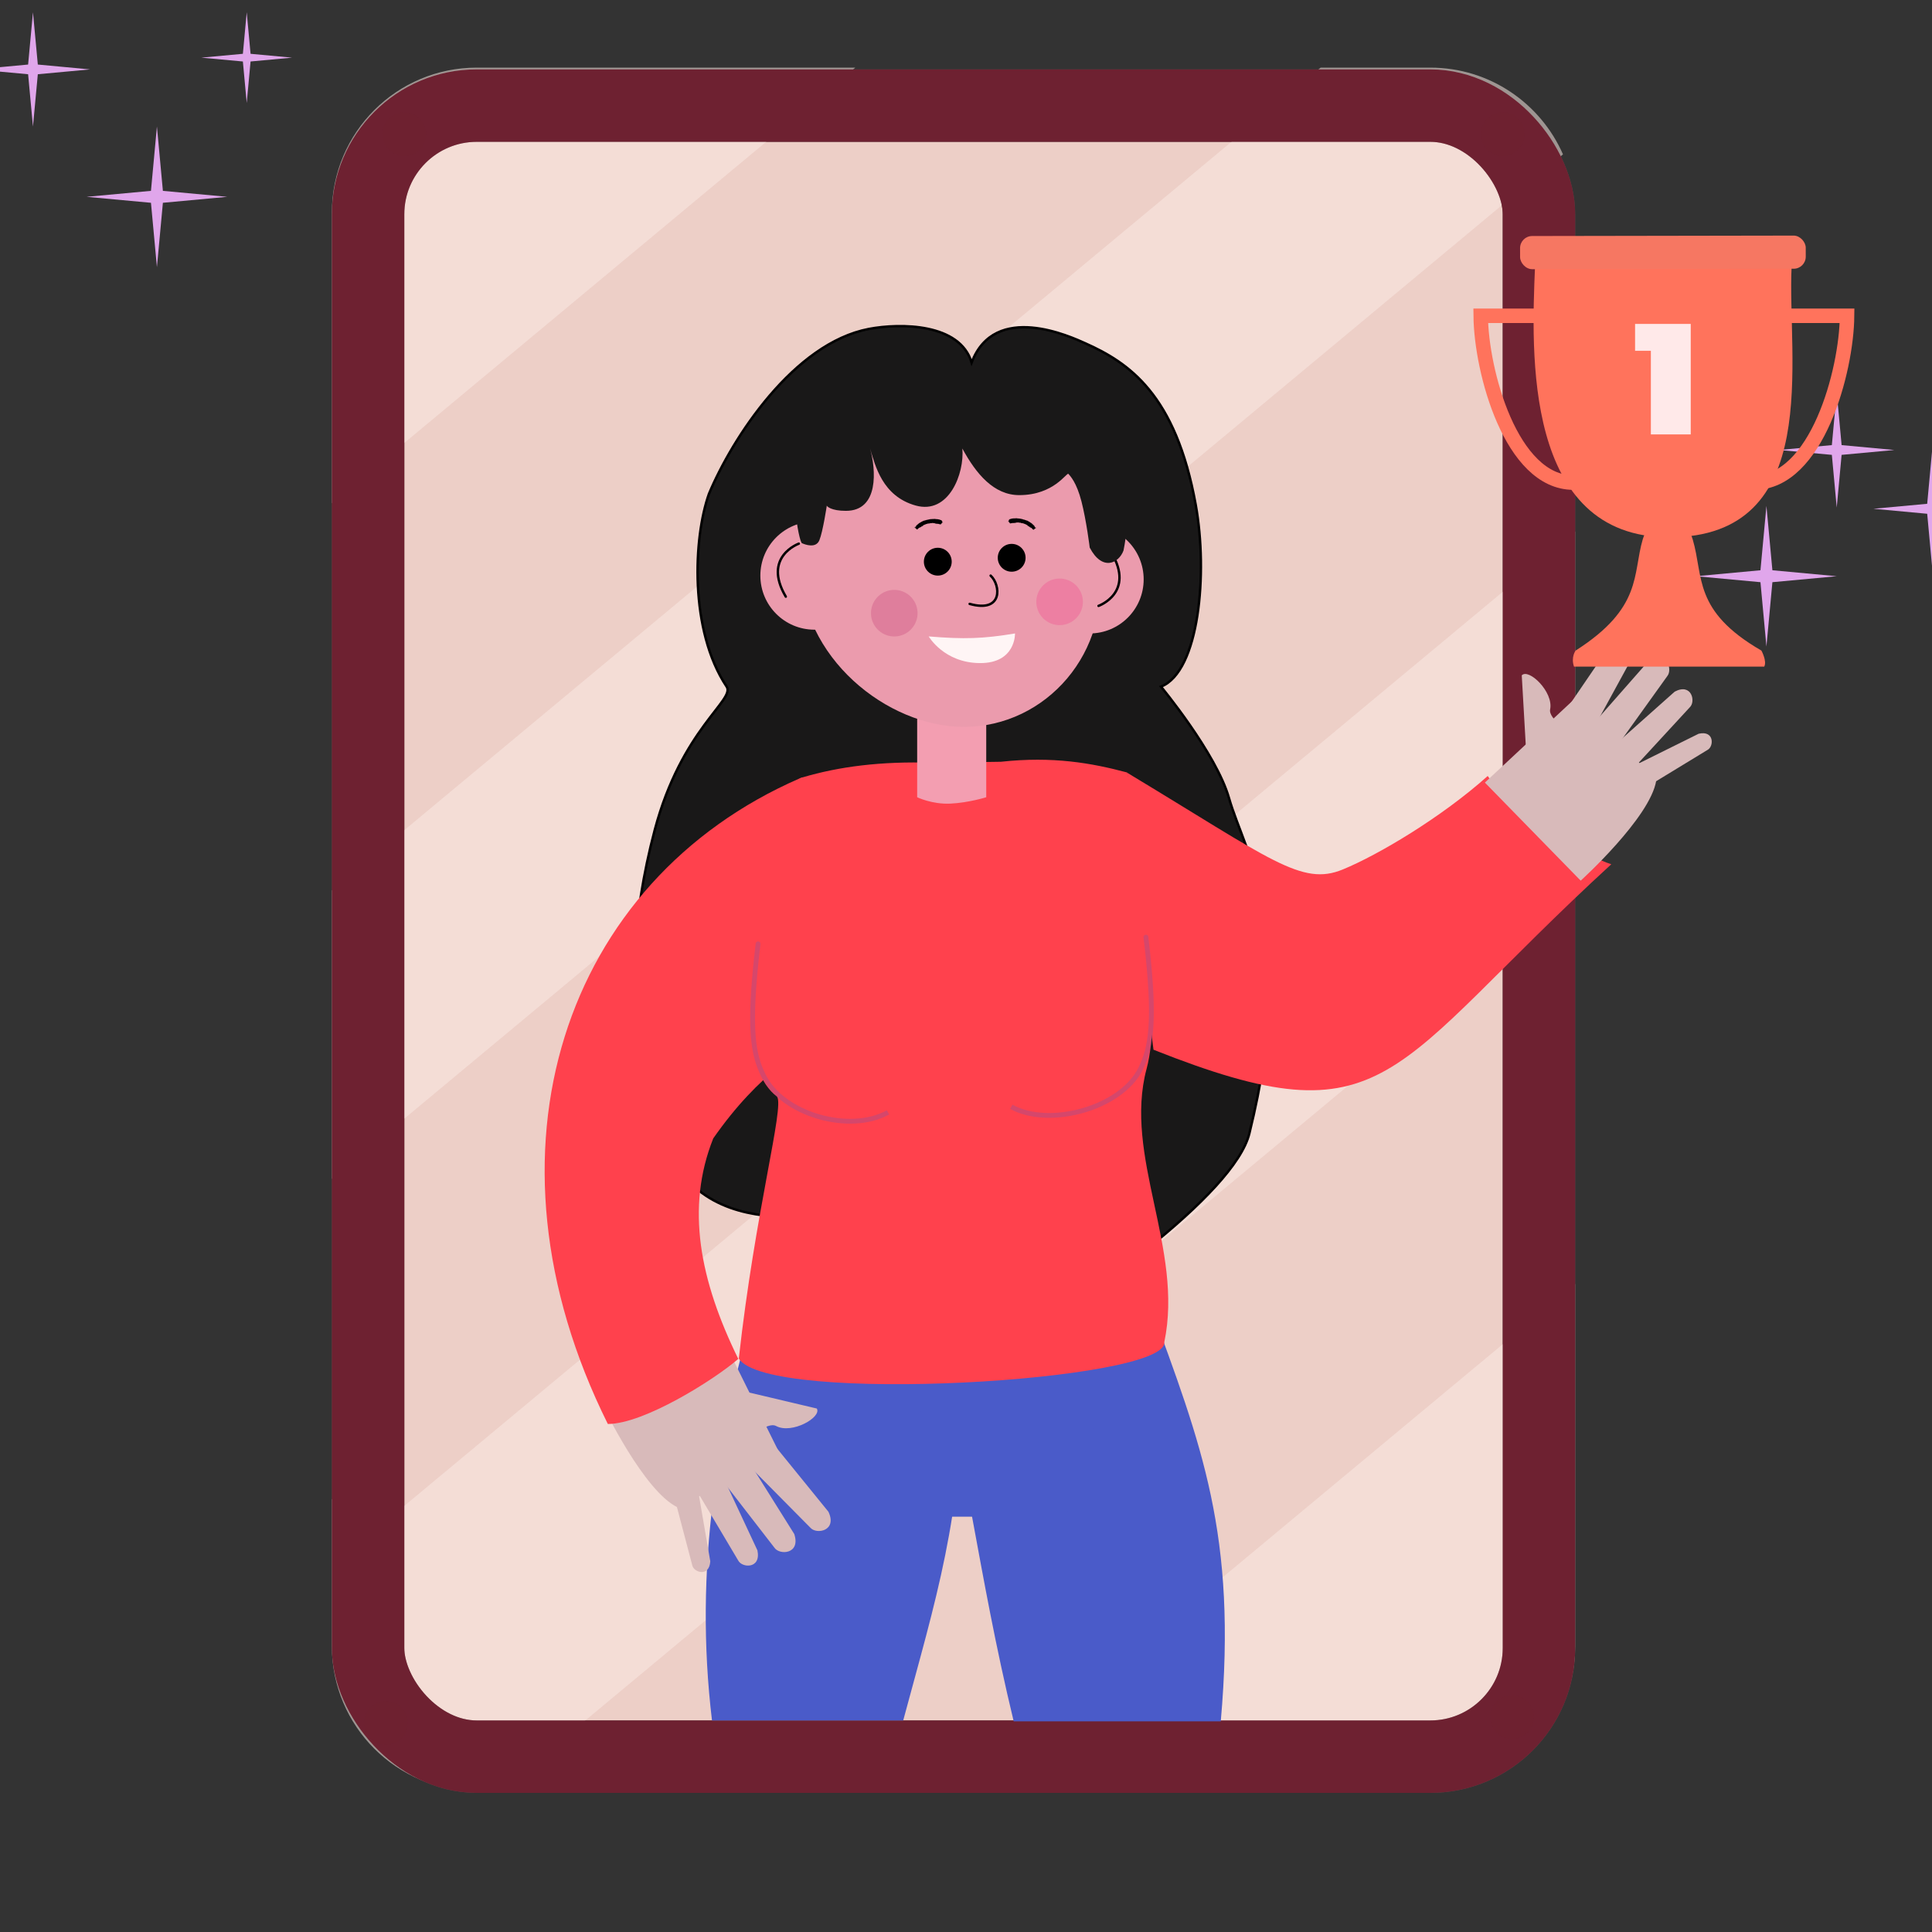 <svg width="80" height="80" viewBox="0 0 80 80" fill="none" xmlns="http://www.w3.org/2000/svg">
<rect x="0" y="0" width="80" height="80" fill="#333333" stroke="none"/>
<g clip-path="url(#clip0_823_6531)">
<rect x="15.242" y="4.373" width="48.483" height="68.367" rx="4.5" fill="#EDCFC7" stroke="#5B4C4C" stroke-width="3"/>
<path opacity="0.54" d="M65.224 37.132L22.709 72.512L24.087 74.167H19.742C16.428 74.167 13.742 71.48 13.742 68.167V62.064L15.112 63.711L65.224 22.011V37.132ZM65.224 68.167C65.224 71.48 62.538 74.167 59.224 74.167H39.988L65.224 53.166V68.167ZM59.224 2.8C61.682 2.8 63.793 4.278 64.72 6.392L13.742 48.816V36.871L54.685 2.8H59.224ZM13.742 20.837V8.8C13.742 5.486 16.428 2.8 19.742 2.8H35.417L13.742 20.837Z" fill="#FAE9E4"/>
<rect x="15.242" y="4.373" width="48.483" height="68.367" rx="4.5" stroke="#6E2131" stroke-width="3"/>
<path fill-rule="evenodd" clip-rule="evenodd" d="M39.868 56.941C39.868 62.759 38.746 66.237 37.4 71.24L29.482 71.24C28.74 65.042 29.637 59.087 31.652 52.858L39.868 56.941Z" fill="#4A5BC9"/>
<path fill-rule="evenodd" clip-rule="evenodd" d="M38.551 55.261C40.078 60.517 40.441 64.918 41.975 71.277L50.549 71.277C51.235 63.546 49.748 59.837 47.614 54.01L38.551 55.261Z" fill="#4A5BC9"/>
<path d="M35.976 13.621C37.288 13.372 39.752 13.383 40.233 15.013C41.189 12.475 44.351 13.953 44.937 14.214C46.725 15.013 48.687 16.311 49.514 20.911C50.02 23.73 49.66 27.81 48.074 28.432C48.074 28.432 50.359 31.19 50.89 33.047C51.566 35.414 53.81 38.49 51.734 46.932C51.427 48.181 49.733 49.923 47.482 51.724C45.681 53.164 37.636 51.152 33.755 50.38C32.855 50.38 30.548 50.607 28.901 49.269C26.843 47.597 25.159 41.725 27.111 34.369C28.224 30.179 30.456 28.983 30.088 28.432C28.537 26.104 28.709 22.267 29.356 20.45C30.326 18.125 32.872 14.213 35.976 13.621Z" fill="#191818" stroke="black" stroke-width="0.1"/>
<path fill-rule="evenodd" clip-rule="evenodd" d="M30.005 55.592L32.308 60.232L28.054 62.414C26.655 61.741 24.979 58.231 24.979 58.231L30.005 55.592Z" fill="#D8BABA"/>
<path fill-rule="evenodd" clip-rule="evenodd" d="M31.364 64.199L29.94 61.152L28.839 61.707L30.566 64.614C30.72 64.927 31.522 64.978 31.364 64.199Z" fill="#D8BABA"/>
<path fill-rule="evenodd" clip-rule="evenodd" d="M29.411 64.651L28.943 61.932L27.903 61.92L28.665 64.815C28.722 65.106 29.368 65.324 29.411 64.651Z" fill="#D8BABA"/>
<path fill-rule="evenodd" clip-rule="evenodd" d="M32.888 63.52L30.909 60.361L29.772 61.12L32.065 64.084C32.277 64.408 33.166 64.356 32.888 63.52Z" fill="#D8BABA"/>
<path fill-rule="evenodd" clip-rule="evenodd" d="M34.303 62.598L31.953 59.703L30.918 60.595L33.555 63.258C33.805 63.553 34.681 63.393 34.303 62.598Z" fill="#D8BABA"/>
<path fill-rule="evenodd" clip-rule="evenodd" d="M33.822 58.324L30.767 57.601C30.62 57.817 29.881 57.939 29.811 58.199C29.707 58.59 30.295 59.354 30.665 59.432C31.041 59.623 31.764 58.849 32.137 59.048C32.791 59.397 34.036 58.682 33.822 58.324Z" fill="#D8BABA"/>
<path fill-rule="evenodd" clip-rule="evenodd" d="M36.596 39.836C37.019 37.084 35.01 33.294 33.105 32.235C23.395 36.461 19.525 47.631 25.169 58.964C26.664 58.964 29.58 57.129 30.571 56.269C28.974 53.014 28.389 50.013 29.534 47.139C33.342 41.675 36.861 43.011 36.596 39.836Z" fill="#FF414D"/>
<path fill-rule="evenodd" clip-rule="evenodd" d="M46.666 31.992C47.075 33.78 47.281 39.998 47.764 43.467C57.579 47.364 57.389 44.343 66.72 35.787C65.703 35.469 62.779 33.816 61.603 32.132C59.682 33.849 57.072 35.399 55.599 36.004C53.894 36.703 52.642 35.594 46.666 31.992Z" fill="#FF414D"/>
<path fill-rule="evenodd" clip-rule="evenodd" d="M46.669 31.986C47.696 35.47 48.092 41.965 47.479 44.253C46.508 47.874 49.022 51.703 48.211 55.578C48.363 57.199 31.788 58.183 30.592 56.254C31.271 50.143 32.487 45.838 32.176 45.408C29.378 43.318 32.185 32.188 33.238 32.188C34.728 31.746 36.477 31.515 38.592 31.584L41.444 31.543C43.602 31.309 45.195 31.594 46.669 31.986Z" fill="#FF414D"/>
<path fill-rule="evenodd" clip-rule="evenodd" d="M61.486 32.405L65.274 28.87L68.581 32.323C68.336 33.855 65.453 36.466 65.453 36.466L61.486 32.405Z" fill="#D8BABA"/>
<path fill-rule="evenodd" clip-rule="evenodd" d="M69.345 28.64L66.833 30.876L67.679 31.773L69.971 29.287C70.227 29.05 70.047 28.267 69.345 28.64Z" fill="#D8BABA"/>
<path fill-rule="evenodd" clip-rule="evenodd" d="M70.337 30.383L67.865 31.608L68.151 32.608L70.707 31.051C70.97 30.913 70.994 30.231 70.337 30.383Z" fill="#D8BABA"/>
<path fill-rule="evenodd" clip-rule="evenodd" d="M68.259 27.375L65.798 30.174L66.85 31.047L69.035 28.002C69.285 27.706 68.98 26.869 68.259 27.375Z" fill="#D8BABA"/>
<path fill-rule="evenodd" clip-rule="evenodd" d="M66.97 26.283L64.869 29.362L66.02 30.099L67.817 26.81C68.029 26.486 67.624 25.692 66.97 26.283Z" fill="#D8BABA"/>
<path fill-rule="evenodd" clip-rule="evenodd" d="M63.013 27.965L63.193 31.1C63.443 31.179 63.771 31.852 64.04 31.844C64.445 31.832 65.009 31.051 64.977 30.674C65.053 30.259 64.104 29.787 64.188 29.373C64.336 28.647 63.295 27.658 63.013 27.965Z" fill="#D8BABA"/>
<path d="M40.838 28.578H37.978V33.012C37.978 33.012 38.594 33.312 39.353 33.276C40.112 33.24 40.838 33.012 40.838 33.012V28.578Z" fill="#F39EB1"/>
<path d="M39.916 30.099C36.737 30.099 33.136 27.221 33.136 23.413C33.136 19.605 35.901 16.519 39.312 16.519C42.723 16.519 45.488 19.605 45.488 23.413C46.038 26.98 43.327 30.099 39.916 30.099Z" fill="#EB9BAD"/>
<path d="M38.456 26.353C39.921 26.474 40.705 26.45 42.03 26.23C42.03 26.23 42.067 27.465 40.578 27.457C39.088 27.45 38.456 26.353 38.456 26.353Z" fill="#FFF5F5"/>
<path d="M38.906 21.718C38.906 21.718 38.903 21.717 38.902 21.717C38.902 21.72 38.907 21.72 38.906 21.718ZM38.826 21.498C38.827 21.499 38.828 21.5 38.829 21.501C38.826 21.501 38.822 21.5 38.819 21.5C38.818 21.5 38.819 21.502 38.818 21.502C38.817 21.502 38.817 21.499 38.816 21.499C38.814 21.498 38.804 21.499 38.801 21.498C38.789 21.497 38.778 21.494 38.766 21.494C38.778 21.497 38.766 21.498 38.763 21.497C38.762 21.496 38.762 21.491 38.75 21.492C38.742 21.492 38.749 21.499 38.737 21.495C38.747 21.491 38.737 21.491 38.729 21.49C38.728 21.49 38.717 21.49 38.712 21.49C38.711 21.489 38.709 21.487 38.706 21.487C38.705 21.486 38.704 21.488 38.702 21.488C38.691 21.487 38.681 21.487 38.671 21.487C38.677 21.494 38.666 21.49 38.666 21.49C38.663 21.492 38.674 21.493 38.67 21.494C38.664 21.494 38.658 21.493 38.652 21.493C38.657 21.492 38.645 21.488 38.643 21.49C38.644 21.484 38.616 21.496 38.611 21.494C38.61 21.494 38.616 21.49 38.602 21.492C38.601 21.493 38.602 21.494 38.601 21.494C38.6 21.494 38.597 21.489 38.594 21.492C38.593 21.493 38.6 21.496 38.585 21.496C38.591 21.49 38.564 21.494 38.559 21.496C38.56 21.495 38.561 21.495 38.562 21.494C38.557 21.496 38.556 21.494 38.554 21.495C38.55 21.495 38.544 21.498 38.54 21.498C38.535 21.498 38.534 21.495 38.529 21.497C38.53 21.496 38.531 21.495 38.533 21.494C38.529 21.495 38.525 21.495 38.521 21.496C38.531 21.5 38.519 21.497 38.518 21.497C38.517 21.497 38.519 21.498 38.517 21.498C38.517 21.498 38.517 21.496 38.514 21.497C38.507 21.497 38.508 21.499 38.506 21.499C38.505 21.5 38.506 21.498 38.502 21.498C38.487 21.499 38.502 21.499 38.502 21.499C38.503 21.5 38.499 21.507 38.511 21.503C38.507 21.504 38.507 21.507 38.507 21.507C38.506 21.508 38.499 21.508 38.499 21.508C38.495 21.507 38.498 21.505 38.497 21.505C38.496 21.505 38.488 21.508 38.485 21.503C38.482 21.509 38.488 21.507 38.495 21.507C38.497 21.508 38.489 21.51 38.489 21.511C38.479 21.512 38.484 21.506 38.481 21.504C38.48 21.503 38.476 21.506 38.479 21.502C38.47 21.503 38.476 21.504 38.476 21.505C38.475 21.505 38.471 21.505 38.471 21.505C38.471 21.505 38.473 21.506 38.471 21.507C38.47 21.507 38.466 21.505 38.471 21.503C38.465 21.505 38.465 21.503 38.463 21.507C38.458 21.5 38.461 21.512 38.459 21.513C38.455 21.515 38.455 21.509 38.455 21.508C38.453 21.507 38.441 21.511 38.438 21.511C38.44 21.515 38.447 21.509 38.45 21.509C38.457 21.511 38.441 21.513 38.447 21.518C38.444 21.517 38.442 21.516 38.44 21.515C38.437 21.519 38.442 21.52 38.432 21.52C38.43 21.517 38.439 21.519 38.437 21.517C38.436 21.516 38.43 21.517 38.43 21.516C38.43 21.515 38.435 21.515 38.434 21.514C38.432 21.511 38.414 21.518 38.428 21.517C38.424 21.517 38.423 21.524 38.42 21.523C38.417 21.522 38.428 21.511 38.41 21.516C38.41 21.519 38.417 21.515 38.417 21.516C38.418 21.516 38.418 21.523 38.417 21.523C38.417 21.524 38.397 21.525 38.394 21.529C38.395 21.525 38.38 21.532 38.378 21.531C38.377 21.531 38.378 21.528 38.378 21.528C38.374 21.527 38.367 21.534 38.364 21.535C38.359 21.536 38.359 21.534 38.359 21.534C38.357 21.534 38.359 21.535 38.358 21.536C38.356 21.536 38.344 21.54 38.344 21.539C38.343 21.539 38.345 21.537 38.342 21.537C38.342 21.537 38.343 21.54 38.335 21.541C38.325 21.542 38.34 21.535 38.336 21.534C38.331 21.539 38.33 21.535 38.328 21.536C38.328 21.537 38.325 21.541 38.32 21.542C38.323 21.542 38.327 21.541 38.33 21.541C38.327 21.542 38.321 21.544 38.318 21.545C38.317 21.546 38.319 21.548 38.316 21.549C38.316 21.549 38.312 21.543 38.319 21.544C38.319 21.541 38.316 21.544 38.315 21.544C38.314 21.544 38.312 21.54 38.311 21.543C38.311 21.544 38.319 21.554 38.303 21.55C38.303 21.549 38.304 21.548 38.303 21.547C38.303 21.547 38.3 21.549 38.299 21.549C38.299 21.549 38.3 21.547 38.299 21.547C38.296 21.546 38.295 21.553 38.3 21.551C38.299 21.552 38.297 21.553 38.296 21.555C38.296 21.55 38.293 21.554 38.29 21.555C38.275 21.559 38.284 21.553 38.281 21.552C38.276 21.551 38.282 21.558 38.275 21.557C38.275 21.557 38.281 21.551 38.267 21.558C38.269 21.558 38.272 21.557 38.274 21.556C38.274 21.561 38.266 21.559 38.266 21.559C38.26 21.56 38.264 21.561 38.255 21.561C38.254 21.561 38.253 21.563 38.251 21.563C38.244 21.563 38.259 21.558 38.259 21.556C38.259 21.556 38.243 21.562 38.242 21.562C38.241 21.565 38.25 21.561 38.249 21.564C38.249 21.564 38.225 21.572 38.221 21.575C38.216 21.578 38.216 21.585 38.213 21.578C38.214 21.585 38.211 21.581 38.211 21.581C38.203 21.585 38.203 21.586 38.195 21.588C38.194 21.588 38.193 21.591 38.193 21.591C38.192 21.591 38.192 21.589 38.19 21.589C38.188 21.589 38.176 21.597 38.175 21.598C38.175 21.6 38.181 21.596 38.181 21.599C38.176 21.601 38.172 21.602 38.167 21.605C38.165 21.606 38.167 21.607 38.166 21.607C38.166 21.607 38.158 21.609 38.158 21.609C38.159 21.607 38.179 21.598 38.173 21.599C38.172 21.599 38.169 21.603 38.168 21.599C38.15 21.609 38.133 21.619 38.115 21.629C38.127 21.626 38.137 21.618 38.148 21.613C38.15 21.612 38.155 21.609 38.155 21.611C38.146 21.616 38.134 21.621 38.126 21.627C38.126 21.627 38.128 21.628 38.127 21.629C38.125 21.631 38.117 21.631 38.117 21.633C38.116 21.633 38.121 21.633 38.121 21.635C38.12 21.64 38.115 21.633 38.113 21.634C38.111 21.635 38.1 21.646 38.096 21.645C38.091 21.645 38.104 21.639 38.102 21.637C38.093 21.64 38.085 21.647 38.077 21.651C38.077 21.652 38.077 21.649 38.075 21.65C38.072 21.652 38.073 21.654 38.071 21.656C38.07 21.657 38.064 21.66 38.064 21.661C38.064 21.662 38.066 21.663 38.066 21.663C38.07 21.662 38.069 21.659 38.069 21.659C38.07 21.658 38.071 21.659 38.072 21.658C38.073 21.657 38.073 21.656 38.075 21.655C38.076 21.654 38.076 21.657 38.077 21.656C38.077 21.656 38.079 21.648 38.082 21.653C38.083 21.654 38.049 21.678 38.044 21.679C38.047 21.677 38.05 21.674 38.053 21.672C38.047 21.677 38.038 21.678 38.041 21.684C38.018 21.7 37.997 21.716 37.976 21.733C37.972 21.736 37.977 21.738 37.97 21.742C37.971 21.74 37.971 21.738 37.972 21.735C37.97 21.738 37.957 21.751 37.954 21.753C37.954 21.753 37.951 21.75 37.947 21.753C37.944 21.755 37.945 21.758 37.944 21.76C37.943 21.761 37.941 21.762 37.941 21.762C37.94 21.763 37.941 21.764 37.941 21.765C37.939 21.768 37.938 21.763 37.939 21.769C37.94 21.768 37.941 21.768 37.941 21.768C37.939 21.771 37.937 21.776 37.942 21.773C37.943 21.773 37.941 21.772 37.941 21.772C37.962 21.754 37.948 21.771 37.939 21.775C37.939 21.779 37.927 21.787 37.927 21.787C37.927 21.788 37.931 21.788 37.929 21.791C37.929 21.792 37.915 21.804 37.922 21.802C37.923 21.801 37.929 21.795 37.931 21.793C37.931 21.8 37.917 21.803 37.916 21.804C37.913 21.808 37.927 21.8 37.918 21.809C37.912 21.816 37.916 21.807 37.912 21.809C37.91 21.81 37.906 21.82 37.902 21.816C37.9 21.818 37.903 21.818 37.903 21.819C37.902 21.819 37.896 21.823 37.895 21.826C37.895 21.826 37.898 21.827 37.898 21.827C37.898 21.828 37.893 21.833 37.892 21.833C37.892 21.833 37.892 21.83 37.891 21.83C37.89 21.83 37.886 21.835 37.885 21.835C37.884 21.835 37.89 21.829 37.887 21.829C37.885 21.832 37.88 21.835 37.876 21.836C37.877 21.835 37.88 21.833 37.88 21.832C37.877 21.83 37.872 21.836 37.876 21.836C37.874 21.836 37.874 21.834 37.872 21.834C37.872 21.834 37.87 21.836 37.869 21.836C37.869 21.836 37.87 21.833 37.869 21.833C37.867 21.832 37.863 21.838 37.862 21.839C37.862 21.841 37.867 21.837 37.868 21.838C37.869 21.838 37.867 21.844 37.868 21.844C37.87 21.846 37.872 21.84 37.873 21.843C37.873 21.844 37.872 21.846 37.872 21.847C37.877 21.845 37.883 21.837 37.887 21.837C37.881 21.842 37.875 21.848 37.88 21.853C37.882 21.854 37.886 21.853 37.886 21.854C37.888 21.856 37.883 21.857 37.882 21.858C37.882 21.858 37.883 21.858 37.883 21.858C37.883 21.858 37.883 21.858 37.883 21.858C37.884 21.859 37.889 21.855 37.89 21.855C37.891 21.855 37.893 21.861 37.894 21.862C37.894 21.862 37.898 21.859 37.898 21.862C37.898 21.864 37.896 21.867 37.896 21.867C37.896 21.869 37.902 21.864 37.902 21.864C37.903 21.865 37.902 21.869 37.902 21.869C37.903 21.87 37.905 21.869 37.908 21.869C37.909 21.869 37.908 21.872 37.909 21.872C37.909 21.872 37.914 21.867 37.914 21.867C37.915 21.867 37.915 21.869 37.915 21.869C37.916 21.869 37.917 21.867 37.917 21.868C37.918 21.868 37.916 21.879 37.917 21.88C37.919 21.881 37.921 21.871 37.923 21.884C37.923 21.884 37.921 21.885 37.921 21.885C37.922 21.887 37.928 21.885 37.923 21.89C37.935 21.882 37.927 21.891 37.932 21.893C37.934 21.894 37.938 21.89 37.938 21.89C37.939 21.892 37.937 21.892 37.937 21.893C37.938 21.894 37.943 21.892 37.943 21.894C37.943 21.895 37.939 21.898 37.939 21.899C37.939 21.901 37.942 21.9 37.942 21.901C37.943 21.902 37.941 21.904 37.941 21.905C37.941 21.905 37.946 21.904 37.947 21.904C37.948 21.904 37.947 21.906 37.948 21.906C37.951 21.905 37.951 21.898 37.953 21.907C37.953 21.907 37.951 21.909 37.951 21.909C37.952 21.911 37.954 21.908 37.956 21.909C37.959 21.91 37.954 21.913 37.959 21.911C37.958 21.915 37.956 21.916 37.953 21.919C37.962 21.911 37.97 21.914 37.961 21.923C37.964 21.92 37.967 21.923 37.967 21.922C37.968 21.921 37.969 21.914 37.974 21.923C37.974 21.924 37.971 21.925 37.973 21.926C37.978 21.919 37.974 21.927 37.975 21.927C37.979 21.931 37.989 21.913 37.992 21.911C37.995 21.909 38.001 21.909 38.002 21.909C38.004 21.907 38.001 21.907 38 21.906C38 21.905 38.009 21.902 38.009 21.902C38.01 21.9 38.007 21.899 38.007 21.899C38.007 21.896 38.016 21.89 38.018 21.888C38.019 21.889 38.015 21.893 38.019 21.893C38.025 21.892 38.02 21.887 38.02 21.886C38.035 21.872 38.051 21.859 38.066 21.847C38.069 21.85 38.057 21.856 38.057 21.857C38.057 21.86 38.075 21.846 38.076 21.843C38.075 21.845 38.074 21.847 38.073 21.849C38.078 21.85 38.081 21.841 38.086 21.839C38.088 21.839 38.086 21.842 38.087 21.842C38.089 21.842 38.091 21.84 38.087 21.839C38.092 21.838 38.09 21.837 38.093 21.834C38.093 21.834 38.093 21.837 38.096 21.835C38.097 21.835 38.103 21.831 38.104 21.832C38.105 21.832 38.106 21.84 38.102 21.835C38.098 21.842 38.099 21.834 38.097 21.836C38.096 21.836 38.099 21.838 38.092 21.842C38.097 21.846 38.101 21.837 38.103 21.837C38.106 21.836 38.098 21.846 38.093 21.843C38.097 21.847 38.093 21.845 38.091 21.846C38.089 21.848 38.09 21.849 38.089 21.85C38.086 21.852 38.085 21.849 38.084 21.853C38.081 21.844 38.078 21.856 38.078 21.86C38.082 21.857 38.086 21.855 38.09 21.852C38.09 21.853 38.09 21.853 38.09 21.854C38.091 21.853 38.092 21.852 38.093 21.852C38.092 21.851 38.092 21.851 38.091 21.851C38.098 21.849 38.097 21.846 38.098 21.846C38.103 21.841 38.109 21.837 38.114 21.833C38.115 21.832 38.116 21.835 38.121 21.829C38.123 21.827 38.119 21.826 38.122 21.825C38.128 21.829 38.125 21.825 38.126 21.824C38.128 21.822 38.131 21.823 38.131 21.823C38.134 21.821 38.138 21.818 38.141 21.816C38.141 21.816 38.141 21.819 38.143 21.817C38.143 21.816 38.145 21.805 38.153 21.804C38.151 21.805 38.15 21.806 38.149 21.808C38.15 21.806 38.164 21.8 38.162 21.804C38.161 21.806 38.154 21.805 38.156 21.809C38.159 21.805 38.183 21.794 38.185 21.792C38.185 21.791 38.182 21.791 38.183 21.79C38.183 21.79 38.188 21.787 38.189 21.786C38.189 21.786 38.186 21.786 38.186 21.786C38.186 21.785 38.193 21.781 38.194 21.782C38.192 21.783 38.188 21.786 38.191 21.786C38.191 21.786 38.192 21.784 38.193 21.784C38.198 21.784 38.187 21.79 38.185 21.791C38.193 21.789 38.202 21.781 38.21 21.778C38.213 21.775 38.205 21.778 38.207 21.775C38.213 21.769 38.211 21.776 38.211 21.776C38.214 21.777 38.215 21.765 38.219 21.772C38.221 21.769 38.22 21.769 38.224 21.768C38.224 21.769 38.223 21.769 38.223 21.77C38.229 21.772 38.234 21.758 38.233 21.757C38.23 21.756 38.227 21.762 38.226 21.762C38.225 21.762 38.221 21.756 38.217 21.765C38.212 21.762 38.226 21.757 38.218 21.757C38.223 21.756 38.238 21.744 38.241 21.745C38.242 21.745 38.242 21.75 38.246 21.746C38.247 21.744 38.242 21.746 38.243 21.745C38.244 21.74 38.283 21.726 38.291 21.723C38.291 21.723 38.291 21.722 38.291 21.722C38.293 21.721 38.299 21.721 38.301 21.72C38.297 21.724 38.307 21.72 38.31 21.719C38.314 21.717 38.313 21.715 38.314 21.714C38.32 21.709 38.333 21.712 38.337 21.704C38.338 21.71 38.345 21.698 38.349 21.697C38.353 21.696 38.359 21.698 38.355 21.701C38.361 21.699 38.367 21.699 38.373 21.697C38.374 21.697 38.372 21.696 38.374 21.695C38.374 21.695 38.375 21.697 38.376 21.697C38.388 21.695 38.381 21.693 38.383 21.692C38.384 21.691 38.385 21.69 38.385 21.69C38.379 21.691 38.371 21.693 38.369 21.693C38.37 21.689 38.384 21.69 38.387 21.688C38.387 21.688 38.386 21.686 38.386 21.686C38.386 21.686 38.386 21.686 38.386 21.686C38.388 21.685 38.397 21.684 38.396 21.687C38.395 21.687 38.391 21.688 38.386 21.69C38.388 21.69 38.387 21.692 38.388 21.692C38.391 21.693 38.397 21.689 38.4 21.688C38.4 21.687 38.4 21.689 38.401 21.689C38.403 21.688 38.401 21.684 38.404 21.688C38.407 21.681 38.396 21.689 38.396 21.685C38.396 21.683 38.422 21.677 38.423 21.681C38.423 21.681 38.424 21.68 38.424 21.68C38.426 21.678 38.433 21.677 38.434 21.677C38.435 21.677 38.435 21.681 38.436 21.681C38.436 21.681 38.444 21.676 38.448 21.678C38.447 21.679 38.445 21.68 38.443 21.681C38.454 21.678 38.453 21.68 38.449 21.682C38.449 21.682 38.449 21.682 38.449 21.682C38.446 21.684 38.443 21.685 38.443 21.686C38.443 21.687 38.461 21.684 38.457 21.681C38.456 21.68 38.448 21.684 38.452 21.68C38.453 21.68 38.458 21.679 38.459 21.679C38.46 21.676 38.447 21.676 38.448 21.673C38.452 21.675 38.455 21.673 38.459 21.673C38.461 21.673 38.461 21.675 38.461 21.675C38.464 21.675 38.462 21.673 38.463 21.673C38.464 21.673 38.47 21.677 38.468 21.671C38.487 21.672 38.474 21.674 38.463 21.676C38.467 21.677 38.473 21.675 38.477 21.675C38.478 21.675 38.477 21.677 38.479 21.677C38.483 21.677 38.501 21.672 38.506 21.671C38.503 21.67 38.504 21.668 38.506 21.668C38.508 21.668 38.507 21.671 38.507 21.671C38.508 21.671 38.518 21.668 38.52 21.669C38.512 21.669 38.513 21.666 38.52 21.665C38.519 21.664 38.518 21.664 38.517 21.663C38.521 21.664 38.529 21.659 38.532 21.66C38.532 21.66 38.531 21.662 38.531 21.662C38.533 21.663 38.54 21.66 38.541 21.66C38.541 21.661 38.538 21.663 38.539 21.664C38.539 21.664 38.542 21.661 38.545 21.661C38.546 21.661 38.546 21.663 38.546 21.663C38.548 21.664 38.547 21.661 38.551 21.661C38.554 21.661 38.556 21.664 38.56 21.662C38.547 21.668 38.558 21.665 38.564 21.665C38.565 21.666 38.564 21.669 38.57 21.667C38.558 21.662 38.573 21.663 38.576 21.663C38.576 21.663 38.576 21.661 38.577 21.661C38.577 21.661 38.577 21.662 38.579 21.662C38.592 21.662 38.583 21.661 38.586 21.66C38.587 21.659 38.593 21.66 38.595 21.66C38.595 21.66 38.595 21.659 38.596 21.659C38.599 21.659 38.602 21.66 38.603 21.66C38.603 21.66 38.603 21.658 38.607 21.658C38.608 21.659 38.609 21.659 38.608 21.66C38.603 21.663 38.595 21.659 38.59 21.662C38.585 21.664 38.6 21.663 38.6 21.663C38.601 21.663 38.598 21.662 38.601 21.662C38.603 21.662 38.608 21.666 38.611 21.664C38.612 21.664 38.614 21.661 38.614 21.66C38.614 21.66 38.61 21.66 38.61 21.659C38.61 21.659 38.613 21.659 38.614 21.658C38.614 21.657 38.615 21.648 38.615 21.647C38.617 21.647 38.616 21.649 38.617 21.649C38.619 21.648 38.627 21.645 38.627 21.648C38.626 21.649 38.624 21.649 38.623 21.649C38.63 21.649 38.627 21.651 38.628 21.651C38.629 21.652 38.629 21.649 38.631 21.649C38.632 21.649 38.642 21.649 38.641 21.65C38.636 21.648 38.638 21.652 38.638 21.652C38.637 21.652 38.636 21.65 38.634 21.65C38.626 21.651 38.635 21.654 38.633 21.654C38.632 21.655 38.63 21.653 38.63 21.653C38.629 21.654 38.629 21.656 38.628 21.655C38.627 21.655 38.629 21.652 38.628 21.652C38.627 21.65 38.622 21.653 38.625 21.656C38.623 21.657 38.623 21.653 38.621 21.655C38.618 21.658 38.623 21.657 38.624 21.657C38.629 21.659 38.63 21.658 38.637 21.658C38.639 21.658 38.642 21.66 38.643 21.66C38.644 21.66 38.65 21.653 38.651 21.664C38.653 21.663 38.657 21.656 38.66 21.656C38.662 21.656 38.661 21.66 38.662 21.66C38.662 21.66 38.665 21.66 38.666 21.661C38.667 21.661 38.666 21.663 38.668 21.663C38.672 21.665 38.672 21.661 38.673 21.661C38.678 21.658 38.676 21.663 38.677 21.664C38.678 21.664 38.693 21.663 38.697 21.664C38.695 21.663 38.694 21.662 38.693 21.662C38.695 21.659 38.697 21.663 38.698 21.659C38.698 21.666 38.703 21.661 38.704 21.662C38.705 21.662 38.705 21.663 38.705 21.663C38.708 21.663 38.715 21.663 38.716 21.663C38.722 21.666 38.705 21.67 38.704 21.67C38.707 21.67 38.722 21.672 38.715 21.675C38.714 21.676 38.712 21.672 38.711 21.672C38.707 21.671 38.71 21.674 38.71 21.675C38.709 21.675 38.707 21.672 38.706 21.672C38.706 21.673 38.707 21.675 38.704 21.675C38.705 21.677 38.716 21.676 38.718 21.677C38.718 21.677 38.715 21.682 38.724 21.677C38.724 21.678 38.724 21.678 38.724 21.679C38.729 21.679 38.734 21.68 38.739 21.681C38.738 21.679 38.736 21.677 38.739 21.678C38.741 21.678 38.739 21.68 38.739 21.681C38.742 21.681 38.773 21.684 38.78 21.685C38.782 21.685 38.788 21.688 38.788 21.688C38.791 21.689 38.8 21.689 38.802 21.689C38.803 21.69 38.802 21.692 38.803 21.692C38.804 21.692 38.803 21.69 38.803 21.69C38.806 21.689 38.824 21.695 38.828 21.694C38.825 21.694 38.813 21.688 38.814 21.686C38.814 21.686 38.817 21.685 38.818 21.686C38.819 21.685 38.822 21.691 38.824 21.69C38.824 21.69 38.824 21.687 38.828 21.687C38.829 21.687 38.832 21.69 38.835 21.688C38.84 21.69 38.865 21.692 38.866 21.696C38.866 21.696 38.862 21.696 38.864 21.698C38.867 21.7 38.865 21.694 38.869 21.695C38.87 21.695 38.879 21.698 38.879 21.698C38.881 21.702 38.873 21.701 38.873 21.701C38.873 21.703 38.879 21.705 38.88 21.705C38.88 21.705 38.875 21.699 38.882 21.703C38.881 21.703 38.88 21.703 38.879 21.703C38.882 21.705 38.883 21.702 38.884 21.703C38.887 21.703 38.888 21.708 38.893 21.704C38.895 21.703 38.894 21.7 38.894 21.7C38.895 21.699 38.895 21.704 38.898 21.701C38.898 21.701 38.895 21.697 38.902 21.7C38.902 21.7 38.901 21.7 38.901 21.7C38.901 21.701 38.908 21.704 38.909 21.705C38.912 21.705 38.911 21.702 38.914 21.703C38.91 21.706 38.918 21.709 38.919 21.706C38.919 21.71 38.927 21.711 38.93 21.712C38.932 21.713 38.935 21.716 38.935 21.716C38.936 21.716 38.937 21.714 38.939 21.714C38.94 21.714 38.942 21.718 38.947 21.717C38.948 21.717 38.951 21.713 38.951 21.712C38.95 21.709 38.944 21.71 38.945 21.707C38.947 21.705 38.951 21.709 38.953 21.71C38.96 21.712 38.958 21.707 38.958 21.706C38.96 21.704 38.964 21.706 38.964 21.706C38.965 21.706 38.963 21.703 38.964 21.702C38.965 21.7 38.97 21.699 38.97 21.698C38.969 21.697 38.965 21.697 38.964 21.697C38.963 21.694 38.968 21.692 38.971 21.691C38.971 21.691 38.971 21.689 38.971 21.689C38.977 21.689 38.969 21.695 38.971 21.696C38.974 21.697 38.973 21.693 38.973 21.693C38.973 21.692 38.976 21.694 38.977 21.694C38.977 21.693 38.973 21.684 38.974 21.682C38.977 21.684 38.979 21.686 38.981 21.688C38.983 21.685 38.978 21.685 38.978 21.685C38.978 21.684 38.98 21.684 38.981 21.683C38.981 21.682 38.98 21.679 38.983 21.679C38.984 21.679 38.984 21.682 38.988 21.682C38.98 21.674 38.988 21.676 38.989 21.676C38.99 21.675 38.986 21.669 38.992 21.674C38.996 21.669 38.993 21.672 38.992 21.67C38.991 21.668 38.997 21.669 38.988 21.665C38.99 21.663 38.996 21.667 38.996 21.667C38.997 21.667 38.996 21.665 38.997 21.665C39.006 21.664 39.001 21.664 39.004 21.662C39.005 21.662 39.011 21.665 39.007 21.661C39 21.655 38.994 21.656 38.998 21.648C39.006 21.649 39.01 21.658 39.012 21.66C39.014 21.662 39.013 21.659 39.013 21.658C39.013 21.658 39.016 21.66 39.016 21.66C39.022 21.656 39.005 21.652 39.002 21.649C39.004 21.649 39.005 21.648 39.007 21.648C39.005 21.647 39.004 21.646 39.002 21.645C39.011 21.648 39.003 21.645 39.004 21.639C39.005 21.638 39.008 21.643 39.005 21.636C39.009 21.638 39.008 21.636 39.011 21.64C39.013 21.638 39.005 21.63 39.002 21.628C39.016 21.633 39.005 21.635 39.017 21.639C39.017 21.642 39.013 21.638 39.013 21.639C39.014 21.641 39.018 21.641 39.019 21.649C39.019 21.65 39.014 21.65 39.018 21.653C39.019 21.653 39.023 21.653 39.023 21.653C39.024 21.651 39.021 21.65 39.021 21.649C39.022 21.649 39.024 21.651 39.024 21.651C39.026 21.649 39.022 21.649 39.023 21.648C39.025 21.648 39.038 21.652 39.024 21.642C39.034 21.653 39.024 21.645 39.02 21.641C39.019 21.64 39.02 21.639 39.019 21.638C39.017 21.636 39.014 21.635 39.013 21.634C39.012 21.633 39.021 21.634 39.011 21.629C39.018 21.629 39.023 21.637 39.03 21.64C39.043 21.644 39.026 21.629 39.025 21.628C39.025 21.628 39.027 21.627 39.027 21.627C39.027 21.627 39.017 21.621 39.017 21.619C39.016 21.617 39.02 21.621 39.021 21.62C39.022 21.619 39.011 21.61 39.018 21.613C39.023 21.616 39.029 21.625 39.033 21.622C39.027 21.617 39.02 21.612 39.013 21.608C39.018 21.609 39.023 21.61 39.028 21.61C39.02 21.605 39.013 21.603 39.007 21.597C39.027 21.601 39.003 21.589 39.003 21.589C39.003 21.588 39.012 21.588 39.014 21.588C39.008 21.582 38.99 21.573 39.003 21.572C39.001 21.573 38.997 21.567 38.998 21.567C38.999 21.565 39.009 21.572 39.008 21.569C39.008 21.565 39.003 21.567 39 21.566C38.985 21.557 38.994 21.546 38.977 21.541C38.977 21.541 38.978 21.541 38.978 21.54C38.96 21.534 38.942 21.529 38.924 21.525C38.918 21.519 38.899 21.511 38.891 21.51C38.889 21.509 38.88 21.51 38.879 21.51C38.877 21.51 38.884 21.512 38.881 21.513C38.88 21.513 38.865 21.511 38.866 21.509C38.868 21.509 38.873 21.511 38.874 21.511C38.881 21.508 38.834 21.502 38.832 21.5C38.833 21.5 38.834 21.499 38.835 21.499C38.832 21.498 38.829 21.498 38.826 21.498ZM38.9 21.709C38.901 21.711 38.904 21.711 38.906 21.712C38.908 21.714 38.909 21.724 38.91 21.715C38.907 21.713 38.904 21.711 38.9 21.709ZM38.843 21.696C38.846 21.696 38.844 21.69 38.842 21.692C38.842 21.692 38.838 21.697 38.843 21.696ZM38.871 21.701C38.871 21.701 38.869 21.7 38.869 21.7C38.866 21.702 38.873 21.703 38.871 21.701ZM38.729 21.675C38.732 21.676 38.73 21.68 38.728 21.678C38.728 21.678 38.729 21.675 38.729 21.675ZM38.731 21.675C38.734 21.672 38.738 21.68 38.735 21.679C38.734 21.679 38.731 21.676 38.731 21.675ZM38.852 21.696C38.852 21.695 38.85 21.695 38.848 21.695C38.848 21.696 38.851 21.696 38.852 21.696ZM38.78 21.683C38.78 21.682 38.79 21.683 38.79 21.685C38.789 21.684 38.78 21.684 38.78 21.683ZM38.753 21.678C38.754 21.678 38.757 21.679 38.757 21.68C38.755 21.681 38.752 21.679 38.753 21.678ZM38.7 21.675C38.7 21.674 38.703 21.668 38.696 21.672C38.695 21.673 38.699 21.674 38.698 21.675C38.697 21.675 38.697 21.675 38.696 21.675C38.699 21.676 38.703 21.677 38.703 21.676C38.704 21.674 38.7 21.675 38.7 21.675ZM38.672 21.669C38.671 21.668 38.667 21.668 38.666 21.669C38.666 21.669 38.667 21.672 38.665 21.672C38.664 21.672 38.666 21.668 38.663 21.669C38.66 21.669 38.664 21.672 38.664 21.672C38.663 21.672 38.659 21.671 38.659 21.672C38.659 21.674 38.664 21.673 38.665 21.673C38.666 21.673 38.665 21.676 38.667 21.675C38.669 21.675 38.668 21.671 38.668 21.671C38.669 21.671 38.674 21.673 38.672 21.669C38.672 21.669 38.672 21.669 38.672 21.669ZM38.696 21.675C38.696 21.675 38.696 21.675 38.696 21.675C38.696 21.675 38.696 21.675 38.696 21.675ZM38.894 21.705C38.892 21.705 38.895 21.708 38.897 21.707C38.898 21.706 38.894 21.705 38.894 21.705ZM38.693 21.672C38.688 21.673 38.692 21.674 38.696 21.675C38.694 21.674 38.694 21.672 38.693 21.672ZM38.818 21.686C38.818 21.686 38.817 21.687 38.817 21.688C38.818 21.687 38.818 21.686 38.818 21.686ZM38.807 21.686C38.804 21.683 38.811 21.684 38.811 21.686C38.811 21.686 38.808 21.686 38.807 21.686ZM38.725 21.675C38.725 21.675 38.721 21.668 38.728 21.674C38.724 21.674 38.728 21.675 38.728 21.676C38.727 21.677 38.721 21.675 38.719 21.676C38.718 21.673 38.724 21.676 38.725 21.675C38.725 21.675 38.725 21.675 38.725 21.675ZM38.621 21.671C38.622 21.673 38.624 21.672 38.626 21.672C38.625 21.671 38.623 21.671 38.621 21.671ZM38.145 21.816C38.157 21.811 38.154 21.803 38.146 21.812C38.146 21.812 38.144 21.816 38.145 21.816ZM38.242 21.76C38.242 21.757 38.238 21.758 38.236 21.761C38.236 21.761 38.235 21.765 38.238 21.765C38.236 21.761 38.239 21.758 38.242 21.76ZM38.691 21.67C38.689 21.668 38.685 21.669 38.683 21.669C38.684 21.671 38.689 21.671 38.691 21.67ZM38.18 21.791C38.181 21.79 38.183 21.792 38.183 21.792C38.182 21.794 38.179 21.793 38.18 21.791ZM38.703 21.67C38.704 21.669 38.698 21.667 38.698 21.671C38.699 21.67 38.703 21.671 38.703 21.67ZM38.624 21.67C38.625 21.67 38.621 21.669 38.619 21.669C38.62 21.671 38.624 21.671 38.624 21.67ZM38.2 21.781C38.2 21.78 38.203 21.778 38.204 21.779C38.205 21.78 38.201 21.782 38.2 21.781ZM38.014 21.913C38.014 21.914 38.02 21.913 38.021 21.911C38.023 21.907 38.014 21.913 38.014 21.913ZM38.168 21.796C38.166 21.8 38.168 21.796 38.169 21.798C38.167 21.8 38.162 21.803 38.164 21.799C38.164 21.798 38.167 21.797 38.168 21.796ZM38.17 21.793C38.171 21.794 38.175 21.795 38.173 21.796C38.172 21.797 38.169 21.795 38.17 21.793ZM38.036 21.894C38.037 21.89 38.026 21.902 38.026 21.902C38.026 21.903 38.026 21.903 38.026 21.903C38.025 21.903 38.023 21.905 38.024 21.907C38.025 21.906 38.026 21.904 38.027 21.904C38.027 21.904 38.027 21.904 38.027 21.904C38.029 21.904 38.036 21.895 38.036 21.894ZM38.054 21.875C38.049 21.875 38.052 21.88 38.053 21.88C38.058 21.879 38.053 21.877 38.053 21.877C38.053 21.877 38.056 21.876 38.054 21.875C38.054 21.875 38.054 21.875 38.054 21.875ZM38.039 21.89C38.039 21.89 38.037 21.892 38.037 21.892C38.036 21.896 38.043 21.889 38.039 21.89ZM38.65 21.665C38.648 21.665 38.65 21.668 38.652 21.667C38.652 21.667 38.653 21.664 38.65 21.665ZM38.172 21.793C38.172 21.792 38.184 21.784 38.185 21.787C38.184 21.787 38.171 21.797 38.172 21.793ZM38.267 21.744C38.265 21.745 38.269 21.747 38.27 21.745C38.27 21.745 38.268 21.744 38.267 21.744ZM38.711 21.667C38.713 21.669 38.713 21.663 38.711 21.665C38.711 21.665 38.711 21.667 38.711 21.667ZM38.25 21.754C38.258 21.752 38.252 21.744 38.243 21.752C38.244 21.752 38.244 21.752 38.245 21.752C38.234 21.759 38.244 21.753 38.248 21.753C38.249 21.752 38.248 21.754 38.25 21.754C38.25 21.754 38.25 21.754 38.25 21.754ZM38.279 21.739C38.285 21.729 38.272 21.739 38.267 21.74C38.272 21.741 38.277 21.739 38.271 21.745C38.282 21.741 38.277 21.74 38.277 21.739C38.277 21.739 38.279 21.739 38.279 21.739ZM38.259 21.747C38.258 21.747 38.256 21.75 38.255 21.751C38.257 21.752 38.263 21.747 38.259 21.747ZM38.077 21.859C38.075 21.857 38.074 21.857 38.072 21.859C38.073 21.859 38.075 21.859 38.077 21.859ZM38.906 21.7C38.908 21.7 38.911 21.701 38.91 21.703C38.909 21.703 38.906 21.701 38.906 21.7ZM38.208 21.771C38.208 21.771 38.218 21.766 38.215 21.77C38.215 21.771 38.206 21.775 38.208 21.771ZM38.159 21.799C38.16 21.799 38.163 21.797 38.163 21.798C38.164 21.799 38.16 21.8 38.159 21.799ZM38.915 21.701C38.915 21.701 38.92 21.703 38.919 21.704C38.917 21.705 38.914 21.701 38.915 21.701ZM38.641 21.66C38.641 21.66 38.64 21.662 38.64 21.662C38.639 21.662 38.63 21.662 38.634 21.664C38.634 21.665 38.648 21.663 38.65 21.663C38.65 21.66 38.645 21.663 38.643 21.663C38.643 21.663 38.643 21.66 38.641 21.66C38.641 21.66 38.641 21.66 38.641 21.66ZM38.064 21.866C38.062 21.865 38.053 21.871 38.055 21.873C38.058 21.871 38.061 21.869 38.064 21.866ZM38.068 21.863C38.069 21.86 38.065 21.863 38.064 21.865C38.064 21.866 38.068 21.863 38.068 21.863ZM38.173 21.783C38.174 21.783 38.173 21.787 38.174 21.787C38.174 21.787 38.176 21.785 38.177 21.785C38.177 21.785 38.176 21.789 38.176 21.789C38.175 21.789 38.175 21.787 38.173 21.788C38.17 21.79 38.168 21.792 38.165 21.794C38.165 21.794 38.166 21.792 38.164 21.793C38.164 21.793 38.163 21.797 38.16 21.798C38.15 21.796 38.149 21.804 38.14 21.807C38.14 21.806 38.145 21.801 38.145 21.801C38.151 21.796 38.163 21.789 38.17 21.785C38.171 21.784 38.171 21.786 38.172 21.785C38.173 21.785 38.171 21.783 38.173 21.783ZM38.905 21.698C38.907 21.696 38.91 21.699 38.911 21.699C38.91 21.701 38.907 21.698 38.905 21.698ZM38.105 21.832C38.106 21.831 38.109 21.829 38.109 21.829C38.11 21.83 38.107 21.833 38.105 21.832ZM38.588 21.663C38.588 21.663 38.586 21.664 38.586 21.664C38.583 21.666 38.591 21.665 38.588 21.663ZM38.526 21.67C38.524 21.67 38.522 21.67 38.522 21.672C38.523 21.671 38.527 21.672 38.526 21.67ZM38.442 21.685C38.442 21.682 38.436 21.685 38.435 21.686C38.436 21.687 38.442 21.687 38.442 21.685ZM38.072 21.852C38.069 21.854 38.067 21.851 38.067 21.853C38.066 21.854 38.071 21.861 38.072 21.856C38.072 21.855 38.069 21.855 38.072 21.852ZM38.242 21.752C38.24 21.751 38.238 21.753 38.236 21.754C38.237 21.755 38.24 21.753 38.242 21.752ZM38.925 21.703C38.927 21.701 38.932 21.706 38.93 21.706C38.93 21.706 38.926 21.703 38.925 21.703ZM38.681 21.662C38.678 21.66 38.685 21.659 38.687 21.661C38.686 21.661 38.682 21.662 38.681 21.662ZM38.462 21.68C38.462 21.679 38.458 21.68 38.458 21.68C38.456 21.683 38.465 21.681 38.462 21.68ZM38.546 21.665C38.545 21.663 38.537 21.665 38.535 21.667C38.537 21.669 38.548 21.666 38.546 21.665ZM38.084 21.844C38.082 21.845 38.081 21.847 38.079 21.849C38.08 21.85 38.085 21.845 38.084 21.844ZM38.449 21.682C38.449 21.682 38.449 21.682 38.449 21.682C38.449 21.682 38.449 21.682 38.449 21.682ZM38.13 21.81C38.132 21.808 38.133 21.811 38.133 21.811C38.132 21.812 38.129 21.812 38.13 21.81ZM38.909 21.695C38.91 21.694 38.913 21.696 38.915 21.697C38.913 21.698 38.91 21.696 38.909 21.695ZM38.286 21.731C38.288 21.728 38.276 21.729 38.275 21.732C38.275 21.733 38.286 21.732 38.286 21.731ZM38.692 21.658C38.692 21.657 38.697 21.659 38.695 21.66C38.695 21.66 38.691 21.66 38.692 21.658ZM38.27 21.735C38.269 21.735 38.267 21.737 38.269 21.738C38.27 21.739 38.27 21.735 38.27 21.735ZM38.186 21.774C38.186 21.773 38.193 21.772 38.191 21.775C38.19 21.777 38.189 21.775 38.188 21.775C38.188 21.775 38.181 21.783 38.186 21.774ZM38.344 21.709C38.341 21.709 38.339 21.71 38.337 21.711C38.338 21.712 38.343 21.71 38.344 21.709ZM38.674 21.658C38.674 21.657 38.69 21.657 38.681 21.659C38.68 21.659 38.672 21.66 38.674 21.658ZM38.072 21.852C38.072 21.852 38.072 21.851 38.073 21.851C38.072 21.851 38.072 21.851 38.072 21.852ZM38.104 21.827C38.103 21.827 38.106 21.824 38.107 21.824C38.108 21.825 38.104 21.827 38.104 21.827ZM38.336 21.709C38.334 21.709 38.332 21.711 38.331 21.711C38.331 21.712 38.336 21.711 38.336 21.709ZM38.43 21.681C38.427 21.683 38.424 21.683 38.423 21.682C38.423 21.682 38.423 21.682 38.423 21.683C38.423 21.683 38.42 21.683 38.419 21.684C38.412 21.688 38.448 21.679 38.426 21.68C38.427 21.68 38.429 21.681 38.43 21.681ZM38.557 21.66C38.558 21.658 38.563 21.66 38.562 21.661C38.561 21.661 38.556 21.662 38.557 21.66ZM38.496 21.667C38.497 21.666 38.501 21.667 38.502 21.668C38.499 21.669 38.495 21.669 38.496 21.667ZM38.569 21.657C38.57 21.656 38.571 21.659 38.571 21.659C38.57 21.66 38.567 21.659 38.569 21.657ZM38.073 21.841C38.074 21.84 38.078 21.838 38.081 21.839C38.08 21.839 38.081 21.838 38.081 21.837C38.081 21.837 38.081 21.837 38.081 21.837C38.081 21.836 38.111 21.813 38.093 21.831C38.093 21.831 38.092 21.829 38.09 21.831C38.09 21.831 38.09 21.833 38.09 21.833C38.089 21.834 38.083 21.84 38.081 21.84C38.081 21.84 38.081 21.84 38.081 21.84C38.081 21.843 38.072 21.842 38.073 21.841ZM38.488 21.668C38.489 21.667 38.492 21.667 38.492 21.669C38.491 21.669 38.486 21.67 38.488 21.668ZM38.674 21.652C38.676 21.651 38.68 21.654 38.679 21.654C38.678 21.655 38.672 21.654 38.674 21.652ZM38.515 21.664C38.505 21.667 38.513 21.665 38.511 21.663C38.513 21.663 38.514 21.664 38.515 21.664ZM38.04 21.874C38.041 21.873 38.037 21.871 38.037 21.874C38.037 21.875 38.04 21.875 38.04 21.874ZM37.987 21.923C37.986 21.919 37.983 21.926 37.986 21.925C37.986 21.925 37.987 21.923 37.987 21.923ZM38.022 21.887C38.025 21.887 38.025 21.887 38.027 21.885C38.023 21.887 38.025 21.883 38.022 21.887ZM38.423 21.681C38.423 21.682 38.423 21.682 38.423 21.682C38.423 21.682 38.423 21.682 38.423 21.681ZM38.578 21.656C38.58 21.654 38.583 21.654 38.582 21.656C38.582 21.657 38.579 21.658 38.578 21.656ZM38.081 21.839C38.081 21.84 38.081 21.84 38.081 21.84C38.081 21.84 38.081 21.839 38.081 21.839ZM38.559 21.657C38.559 21.658 38.554 21.659 38.554 21.659C38.55 21.657 38.557 21.657 38.559 21.657ZM38.71 21.652C38.71 21.652 38.708 21.655 38.707 21.654C38.706 21.653 38.709 21.651 38.71 21.652ZM38.014 21.893C38.013 21.894 38.011 21.896 38.012 21.897C38.013 21.896 38.015 21.894 38.014 21.893ZM37.987 21.919C37.99 21.919 37.993 21.916 37.995 21.914C37.993 21.912 37.989 21.918 37.987 21.919ZM38.07 21.845C38.07 21.845 38.073 21.841 38.073 21.843C38.074 21.846 38.069 21.846 38.07 21.845ZM38.702 21.653C38.7 21.652 38.704 21.648 38.706 21.651C38.707 21.653 38.702 21.653 38.702 21.653ZM38.589 21.653C38.592 21.654 38.586 21.656 38.585 21.654C38.586 21.654 38.589 21.653 38.589 21.653ZM38.503 21.661C38.51 21.655 38.507 21.665 38.506 21.664C38.505 21.664 38.503 21.661 38.503 21.661ZM38.944 21.7C38.945 21.701 38.94 21.702 38.941 21.7C38.941 21.699 38.944 21.7 38.944 21.7ZM38.385 21.69C38.386 21.69 38.386 21.69 38.386 21.69C38.386 21.69 38.386 21.69 38.385 21.69ZM38.612 21.645C38.607 21.652 38.607 21.647 38.607 21.647C38.606 21.647 38.603 21.649 38.601 21.649C38.603 21.65 38.606 21.65 38.608 21.651C38.606 21.652 38.591 21.655 38.59 21.654C38.59 21.652 38.595 21.653 38.595 21.652C38.595 21.652 38.596 21.648 38.596 21.647C38.597 21.647 38.61 21.646 38.612 21.645ZM38.52 21.66C38.518 21.66 38.518 21.662 38.518 21.662C38.517 21.662 38.517 21.66 38.516 21.66C38.517 21.66 38.519 21.66 38.52 21.66ZM38.623 21.651C38.624 21.649 38.617 21.65 38.617 21.65C38.616 21.652 38.621 21.653 38.623 21.651ZM38.562 21.655C38.562 21.655 38.567 21.654 38.567 21.655C38.566 21.656 38.559 21.657 38.562 21.655ZM38.516 21.66C38.514 21.66 38.51 21.662 38.51 21.66C38.51 21.66 38.51 21.66 38.51 21.66C38.512 21.66 38.514 21.66 38.516 21.66ZM38.695 21.647C38.699 21.643 38.697 21.648 38.694 21.65C38.693 21.648 38.695 21.648 38.695 21.647ZM38.707 21.644C38.708 21.644 38.718 21.645 38.716 21.647C38.716 21.648 38.71 21.646 38.71 21.646C38.709 21.646 38.711 21.649 38.708 21.648C38.708 21.647 38.706 21.645 38.707 21.644ZM38.698 21.645C38.702 21.641 38.703 21.648 38.7 21.647C38.699 21.647 38.698 21.645 38.698 21.645ZM38.684 21.645C38.685 21.644 38.688 21.643 38.691 21.645C38.688 21.645 38.684 21.646 38.681 21.646C38.681 21.645 38.682 21.645 38.684 21.645C38.684 21.645 38.684 21.645 38.684 21.645ZM37.962 21.924C37.962 21.921 37.957 21.925 37.958 21.926C37.958 21.927 37.961 21.926 37.962 21.924ZM38.988 21.662C38.989 21.662 38.991 21.66 38.992 21.662C38.989 21.663 38.987 21.663 38.984 21.664C38.985 21.66 38.987 21.662 38.988 21.662ZM39.002 21.654C39.001 21.654 39.006 21.65 39.001 21.651C38.998 21.652 39.006 21.661 39.009 21.661C39.008 21.658 39.003 21.656 39.002 21.654ZM39.036 21.649C39.036 21.648 39.032 21.644 39.032 21.644C39.028 21.643 39.033 21.65 39.036 21.649ZM39.021 21.639C39.024 21.639 39.02 21.635 39.018 21.635C39.017 21.636 39.021 21.638 39.021 21.639ZM37.921 21.844C37.92 21.84 37.928 21.844 37.924 21.846C37.924 21.846 37.922 21.844 37.921 21.844ZM39.035 21.641C39.032 21.64 39.036 21.644 39.038 21.645C39.039 21.644 39.036 21.641 39.035 21.641ZM37.916 21.836C37.916 21.832 37.922 21.84 37.922 21.84C37.922 21.842 37.915 21.844 37.914 21.844C37.921 21.839 37.916 21.838 37.916 21.836ZM37.931 21.83C37.934 21.828 37.929 21.835 37.927 21.834C37.928 21.833 37.93 21.83 37.931 21.83ZM37.942 21.814C37.943 21.813 37.946 21.809 37.948 21.81C37.946 21.811 37.944 21.815 37.942 21.814ZM37.942 21.808C37.943 21.805 37.947 21.809 37.944 21.81C37.943 21.81 37.942 21.809 37.942 21.808ZM37.951 21.797C37.951 21.794 37.956 21.797 37.954 21.799C37.954 21.8 37.951 21.797 37.951 21.797ZM37.912 21.826C37.913 21.824 37.918 21.824 37.914 21.828C37.916 21.828 37.918 21.827 37.92 21.826C37.916 21.832 37.913 21.828 37.911 21.829C37.91 21.832 37.913 21.835 37.915 21.835C37.911 21.835 37.904 21.842 37.9 21.846C37.903 21.841 37.907 21.834 37.91 21.83C37.91 21.829 37.912 21.829 37.913 21.828C37.914 21.826 37.912 21.826 37.912 21.826C37.912 21.826 37.912 21.826 37.912 21.826ZM37.966 21.784C37.968 21.779 37.969 21.785 37.966 21.786C37.966 21.787 37.966 21.784 37.966 21.784ZM39.053 21.633C39.045 21.629 39.048 21.635 39.036 21.62C39.041 21.628 39.035 21.622 39.036 21.625C39.036 21.626 39.04 21.628 39.037 21.628C39.041 21.628 39.051 21.638 39.052 21.638C39.052 21.638 39.052 21.638 39.052 21.638C39.052 21.639 39.055 21.634 39.053 21.633ZM37.932 21.803C37.928 21.797 37.937 21.805 37.935 21.798C37.944 21.801 37.926 21.807 37.929 21.813C37.942 21.8 37.926 21.827 37.927 21.81C37.923 21.82 37.924 21.811 37.922 21.812C37.92 21.812 37.916 21.817 37.915 21.815C37.915 21.815 37.915 21.815 37.915 21.815C37.918 21.813 37.92 21.81 37.923 21.808C37.925 21.814 37.929 21.808 37.927 21.803C37.929 21.803 37.93 21.803 37.932 21.803ZM37.921 21.821C37.921 21.821 37.927 21.816 37.928 21.817C37.927 21.819 37.919 21.826 37.921 21.821ZM37.896 21.845C37.898 21.843 37.9 21.839 37.903 21.839C37.901 21.841 37.898 21.845 37.896 21.845ZM38.003 21.748C38.007 21.747 37.998 21.754 37.999 21.751C37.999 21.75 38.002 21.748 38.003 21.748ZM37.939 21.799C37.94 21.794 37.943 21.801 37.94 21.801C37.94 21.801 37.939 21.799 37.939 21.799ZM39.048 21.627C39.049 21.626 39.038 21.619 39.036 21.618C39.036 21.619 39.047 21.629 39.048 21.627ZM37.888 21.844C37.888 21.836 37.898 21.835 37.898 21.834C37.899 21.834 37.896 21.833 37.896 21.833C37.896 21.832 37.903 21.826 37.903 21.826C37.903 21.826 37.905 21.83 37.907 21.829C37.903 21.83 37.893 21.843 37.892 21.843C37.891 21.843 37.892 21.837 37.888 21.844C37.888 21.844 37.888 21.844 37.888 21.844ZM37.899 21.832C37.899 21.835 37.903 21.831 37.904 21.829C37.905 21.826 37.899 21.832 37.899 21.832ZM37.909 21.821C37.909 21.82 37.913 21.815 37.915 21.816C37.914 21.82 37.908 21.823 37.909 21.821ZM37.961 21.773C37.962 21.772 37.965 21.768 37.966 21.769C37.965 21.77 37.962 21.774 37.961 21.773ZM39.021 21.593C39.025 21.593 39.019 21.589 39.016 21.589C39.016 21.59 39.021 21.593 39.021 21.593ZM37.929 21.788C37.93 21.786 37.946 21.774 37.948 21.773C37.947 21.775 37.932 21.789 37.931 21.789C37.931 21.789 37.929 21.788 37.929 21.788ZM37.897 21.817C37.894 21.817 37.895 21.82 37.895 21.82C37.894 21.822 37.89 21.825 37.892 21.826C37.895 21.822 37.903 21.818 37.897 21.817ZM37.956 21.764C37.961 21.76 37.953 21.771 37.953 21.768C37.953 21.768 37.955 21.765 37.956 21.764ZM37.927 21.789C37.925 21.788 37.911 21.803 37.909 21.806C37.913 21.806 37.913 21.803 37.916 21.8C37.917 21.799 37.918 21.8 37.918 21.8C37.919 21.799 37.917 21.799 37.918 21.798C37.918 21.798 37.931 21.789 37.927 21.789ZM37.895 21.817C37.894 21.817 37.884 21.826 37.884 21.826C37.883 21.831 37.895 21.818 37.895 21.817ZM37.927 21.785C37.922 21.784 37.917 21.793 37.923 21.789C37.924 21.789 37.925 21.786 37.927 21.785ZM37.953 21.762C37.953 21.762 37.958 21.756 37.959 21.757C37.958 21.758 37.95 21.765 37.953 21.762ZM37.947 21.761C37.947 21.761 37.947 21.764 37.95 21.761C37.95 21.761 37.949 21.759 37.953 21.757C37.953 21.756 37.956 21.757 37.956 21.757C37.955 21.763 37.94 21.766 37.947 21.761ZM37.894 21.816C37.893 21.815 37.89 21.813 37.89 21.816C37.89 21.817 37.892 21.817 37.894 21.816ZM37.969 21.746C37.965 21.747 37.975 21.739 37.976 21.739C37.976 21.74 37.97 21.746 37.969 21.746ZM39.022 21.576C39.022 21.576 39.022 21.576 39.022 21.576C39.018 21.574 39.02 21.577 39.02 21.577C39.011 21.575 39.014 21.572 39.013 21.571C39.011 21.569 39.009 21.573 39.006 21.57C39.012 21.576 39.006 21.571 39.005 21.573C39.001 21.578 39.016 21.575 39.019 21.578C39.02 21.579 39.015 21.578 39.016 21.58C39.019 21.584 39.037 21.582 39.022 21.576ZM37.889 21.816C37.886 21.816 37.879 21.826 37.883 21.825C37.883 21.825 37.893 21.817 37.889 21.816ZM38.388 21.538C38.385 21.537 38.391 21.533 38.393 21.534C38.394 21.535 38.39 21.538 38.388 21.538ZM38.434 21.52C38.438 21.52 38.442 21.526 38.438 21.526C38.437 21.526 38.434 21.521 38.434 21.52ZM38.213 21.591C38.215 21.587 38.217 21.591 38.214 21.593C38.213 21.593 38.213 21.591 38.213 21.591ZM38.346 21.546C38.346 21.545 38.351 21.544 38.351 21.546C38.349 21.547 38.344 21.547 38.346 21.546ZM38.212 21.591C38.214 21.591 38.212 21.595 38.208 21.593C38.209 21.593 38.211 21.591 38.212 21.591ZM37.925 21.772C37.928 21.773 37.931 21.768 37.934 21.767C37.932 21.765 37.927 21.771 37.925 21.772ZM38.42 21.526C38.423 21.527 38.417 21.53 38.417 21.528C38.417 21.528 38.42 21.526 38.42 21.526ZM38.105 21.642C38.108 21.643 38.102 21.648 38.102 21.645C38.102 21.645 38.105 21.642 38.105 21.642ZM38.076 21.66C38.077 21.659 38.084 21.655 38.082 21.658C38.082 21.658 38.077 21.661 38.076 21.66ZM39.014 21.57C39.016 21.568 39.01 21.565 39.009 21.565C39.008 21.565 39.011 21.572 39.014 21.57ZM38.235 21.581C38.237 21.581 38.241 21.579 38.242 21.58C38.24 21.58 38.235 21.584 38.235 21.581ZM38.405 21.529C38.407 21.526 38.412 21.525 38.412 21.529C38.406 21.53 38.412 21.526 38.405 21.529ZM38.199 21.593C38.2 21.592 38.203 21.595 38.203 21.595C38.202 21.597 38.198 21.595 38.199 21.593ZM38.308 21.555C38.308 21.554 38.313 21.553 38.312 21.554C38.312 21.555 38.308 21.556 38.308 21.555ZM37.974 21.73C37.975 21.727 37.969 21.73 37.968 21.733C37.969 21.735 37.974 21.73 37.974 21.73ZM38.16 21.611C38.159 21.609 38.167 21.607 38.165 21.61C38.164 21.611 38.161 21.612 38.16 21.611ZM38.093 21.644C38.099 21.643 38.081 21.656 38.084 21.65C38.085 21.65 38.093 21.644 38.093 21.644ZM38.063 21.663C38.064 21.663 38.06 21.657 38.058 21.661C38.058 21.662 38.061 21.662 38.061 21.663C38.061 21.663 38.054 21.668 38.054 21.668C38.053 21.668 38.053 21.666 38.052 21.666C38.052 21.666 38.048 21.67 38.046 21.672C38.042 21.675 38.041 21.673 38.04 21.674C38.039 21.674 38.038 21.676 38.036 21.678C38.026 21.684 38.01 21.694 38.005 21.703C38.011 21.696 38.019 21.693 38.026 21.689C38.021 21.687 38.038 21.684 38.028 21.685C38.032 21.684 38.061 21.666 38.063 21.663C38.063 21.663 38.063 21.663 38.063 21.663ZM38.447 21.516C38.445 21.514 38.456 21.512 38.457 21.515C38.456 21.516 38.447 21.516 38.447 21.516ZM38.395 21.52C38.394 21.52 38.392 21.515 38.388 21.519C38.388 21.519 38.388 21.519 38.387 21.519C38.386 21.52 38.388 21.521 38.388 21.521C38.388 21.521 38.384 21.525 38.388 21.524C38.394 21.524 38.387 21.521 38.391 21.52C38.391 21.52 38.398 21.521 38.398 21.522C38.398 21.522 38.396 21.522 38.395 21.522C38.395 21.523 38.395 21.524 38.395 21.525C38.395 21.525 38.384 21.525 38.383 21.527C38.383 21.528 38.4 21.526 38.4 21.526C38.401 21.525 38.399 21.521 38.4 21.52C38.4 21.52 38.407 21.52 38.407 21.52C38.408 21.52 38.408 21.52 38.408 21.519C38.407 21.521 38.413 21.52 38.413 21.518C38.412 21.517 38.408 21.519 38.408 21.519C38.408 21.519 38.408 21.519 38.408 21.519C38.409 21.517 38.395 21.52 38.397 21.517C38.393 21.517 38.399 21.521 38.395 21.52ZM38.376 21.522C38.376 21.522 38.377 21.523 38.377 21.523C38.37 21.524 38.363 21.528 38.355 21.53C38.353 21.53 38.354 21.527 38.352 21.529C38.35 21.53 38.348 21.533 38.349 21.533C38.35 21.533 38.354 21.53 38.356 21.53C38.362 21.529 38.361 21.532 38.362 21.532C38.362 21.531 38.366 21.529 38.368 21.528C38.373 21.527 38.376 21.528 38.383 21.524C38.379 21.524 38.38 21.52 38.376 21.522ZM38.128 21.62C38.127 21.619 38.123 21.622 38.122 21.623C38.123 21.624 38.126 21.621 38.128 21.62ZM38.803 21.499C38.804 21.502 38.793 21.501 38.796 21.499C38.797 21.499 38.801 21.499 38.803 21.499ZM38.754 21.495C38.753 21.495 38.759 21.493 38.759 21.495C38.758 21.496 38.754 21.496 38.754 21.495ZM38.288 21.55C38.287 21.55 38.284 21.552 38.284 21.552C38.282 21.555 38.294 21.549 38.288 21.55ZM38.696 21.489C38.701 21.491 38.685 21.491 38.69 21.489C38.69 21.489 38.695 21.489 38.696 21.489ZM38.675 21.488C38.676 21.489 38.681 21.488 38.681 21.489C38.681 21.49 38.675 21.491 38.675 21.488ZM38.194 21.585C38.194 21.582 38.188 21.587 38.186 21.587C38.186 21.59 38.192 21.585 38.194 21.585ZM38.235 21.566C38.206 21.575 38.215 21.578 38.237 21.566C38.236 21.565 38.237 21.565 38.235 21.566ZM38.2 21.581C38.201 21.582 38.204 21.58 38.206 21.579C38.205 21.578 38.201 21.58 38.2 21.581ZM38.816 21.497C38.815 21.494 38.806 21.496 38.807 21.497C38.808 21.497 38.817 21.498 38.816 21.497ZM38.285 21.548C38.284 21.546 38.276 21.549 38.276 21.55C38.274 21.553 38.284 21.548 38.285 21.548ZM38.155 21.6C38.152 21.599 38.149 21.602 38.146 21.603C38.148 21.604 38.152 21.601 38.155 21.6ZM38.173 21.59C38.173 21.59 38.169 21.592 38.169 21.592C38.167 21.595 38.177 21.59 38.173 21.59ZM39.038 21.561C39.037 21.561 39.034 21.559 39.034 21.559C39.03 21.559 39.04 21.564 39.038 21.561Z" fill="black"/>
<path d="M41.872 21.679C41.872 21.679 41.875 21.679 41.876 21.678C41.875 21.681 41.87 21.681 41.872 21.679ZM41.963 21.465C41.962 21.465 41.961 21.466 41.96 21.467C41.963 21.467 41.968 21.466 41.971 21.466C41.971 21.466 41.97 21.468 41.971 21.468C41.973 21.468 41.972 21.466 41.974 21.465C41.976 21.465 41.985 21.466 41.988 21.466C42 21.465 42.011 21.463 42.023 21.463C42.011 21.466 42.024 21.467 42.027 21.466C42.028 21.466 42.028 21.461 42.04 21.462C42.047 21.463 42.04 21.47 42.053 21.466C42.043 21.461 42.053 21.462 42.06 21.461C42.062 21.461 42.073 21.462 42.077 21.462C42.079 21.462 42.081 21.459 42.084 21.459C42.085 21.459 42.086 21.461 42.088 21.461C42.098 21.461 42.109 21.461 42.119 21.462C42.113 21.468 42.123 21.465 42.124 21.465C42.126 21.467 42.115 21.467 42.12 21.468C42.126 21.468 42.132 21.469 42.138 21.469C42.133 21.468 42.145 21.464 42.147 21.466C42.146 21.46 42.174 21.473 42.178 21.472C42.179 21.471 42.173 21.468 42.187 21.471C42.188 21.471 42.188 21.473 42.188 21.473C42.189 21.473 42.192 21.467 42.195 21.471C42.196 21.472 42.189 21.475 42.204 21.475C42.199 21.469 42.226 21.475 42.23 21.477C42.23 21.476 42.229 21.475 42.228 21.474C42.233 21.477 42.234 21.475 42.235 21.476C42.239 21.477 42.245 21.479 42.249 21.48C42.254 21.48 42.255 21.477 42.26 21.479C42.259 21.478 42.258 21.477 42.257 21.476C42.261 21.477 42.264 21.478 42.268 21.479C42.258 21.482 42.27 21.48 42.271 21.48C42.272 21.48 42.27 21.481 42.272 21.481C42.273 21.481 42.273 21.479 42.276 21.48C42.282 21.48 42.281 21.483 42.283 21.483C42.283 21.483 42.283 21.481 42.288 21.482C42.302 21.483 42.287 21.483 42.287 21.483C42.286 21.483 42.289 21.491 42.278 21.486C42.282 21.488 42.282 21.491 42.282 21.491C42.282 21.491 42.289 21.492 42.29 21.492C42.294 21.492 42.291 21.489 42.292 21.489C42.292 21.489 42.3 21.493 42.303 21.487C42.306 21.494 42.3 21.492 42.293 21.491C42.292 21.492 42.299 21.495 42.3 21.495C42.309 21.497 42.305 21.491 42.308 21.489C42.309 21.488 42.312 21.491 42.309 21.487C42.319 21.488 42.313 21.489 42.313 21.49C42.314 21.49 42.317 21.49 42.318 21.49C42.318 21.491 42.316 21.491 42.318 21.492C42.318 21.493 42.322 21.491 42.318 21.489C42.324 21.491 42.324 21.488 42.325 21.493C42.331 21.486 42.327 21.498 42.329 21.499C42.333 21.501 42.333 21.495 42.334 21.495C42.336 21.493 42.347 21.498 42.351 21.498C42.348 21.502 42.341 21.496 42.339 21.496C42.332 21.497 42.347 21.5 42.341 21.505C42.343 21.504 42.346 21.503 42.348 21.502C42.351 21.506 42.345 21.506 42.355 21.508C42.358 21.505 42.348 21.506 42.351 21.504C42.352 21.503 42.358 21.504 42.358 21.503C42.358 21.503 42.353 21.503 42.354 21.501C42.357 21.499 42.374 21.506 42.36 21.504C42.364 21.505 42.364 21.512 42.368 21.511C42.37 21.51 42.361 21.499 42.378 21.505C42.378 21.508 42.371 21.504 42.371 21.504C42.37 21.504 42.37 21.511 42.37 21.512C42.371 21.513 42.39 21.514 42.393 21.519C42.393 21.515 42.407 21.522 42.409 21.522C42.41 21.521 42.409 21.519 42.409 21.519C42.413 21.518 42.42 21.525 42.423 21.526C42.428 21.527 42.428 21.525 42.428 21.525C42.43 21.526 42.428 21.527 42.429 21.527C42.431 21.528 42.442 21.532 42.443 21.532C42.443 21.532 42.442 21.529 42.444 21.529C42.445 21.529 42.444 21.532 42.452 21.533C42.461 21.535 42.447 21.528 42.451 21.527C42.456 21.532 42.457 21.529 42.458 21.529C42.459 21.53 42.462 21.534 42.466 21.536C42.463 21.535 42.46 21.535 42.456 21.534C42.459 21.536 42.465 21.537 42.468 21.539C42.469 21.539 42.467 21.542 42.47 21.543C42.47 21.543 42.475 21.537 42.467 21.538C42.467 21.535 42.47 21.538 42.472 21.538C42.472 21.538 42.474 21.534 42.475 21.537C42.476 21.538 42.466 21.547 42.483 21.544C42.483 21.544 42.482 21.542 42.483 21.542C42.483 21.542 42.486 21.544 42.487 21.544C42.487 21.544 42.486 21.541 42.487 21.541C42.49 21.541 42.49 21.548 42.486 21.546C42.487 21.547 42.489 21.548 42.49 21.55C42.49 21.544 42.493 21.549 42.495 21.55C42.51 21.555 42.502 21.548 42.505 21.548C42.51 21.547 42.503 21.553 42.51 21.553C42.511 21.553 42.505 21.547 42.518 21.555C42.516 21.554 42.514 21.553 42.512 21.553C42.511 21.558 42.519 21.555 42.52 21.555C42.526 21.557 42.521 21.557 42.53 21.558C42.531 21.558 42.532 21.56 42.534 21.56C42.541 21.561 42.526 21.555 42.526 21.553C42.527 21.552 42.542 21.56 42.543 21.56C42.544 21.563 42.535 21.558 42.536 21.561C42.536 21.562 42.56 21.57 42.564 21.573C42.568 21.577 42.568 21.584 42.571 21.577C42.569 21.584 42.573 21.581 42.574 21.581C42.581 21.585 42.581 21.586 42.588 21.588C42.59 21.589 42.59 21.591 42.591 21.591C42.591 21.591 42.592 21.589 42.593 21.589C42.596 21.589 42.608 21.598 42.608 21.6C42.608 21.601 42.602 21.597 42.602 21.6C42.607 21.602 42.611 21.604 42.616 21.607C42.617 21.608 42.616 21.609 42.617 21.609C42.617 21.609 42.624 21.612 42.624 21.611C42.624 21.61 42.604 21.6 42.61 21.6C42.611 21.6 42.613 21.605 42.615 21.601C42.632 21.612 42.649 21.622 42.666 21.634C42.654 21.63 42.645 21.621 42.634 21.616C42.633 21.615 42.628 21.612 42.627 21.614C42.636 21.619 42.648 21.625 42.656 21.631C42.656 21.631 42.654 21.632 42.655 21.633C42.656 21.635 42.664 21.636 42.665 21.637C42.665 21.637 42.66 21.637 42.66 21.639C42.661 21.645 42.666 21.637 42.669 21.639C42.67 21.64 42.68 21.651 42.684 21.651C42.689 21.651 42.677 21.644 42.679 21.643C42.688 21.646 42.695 21.653 42.703 21.658C42.703 21.658 42.703 21.656 42.705 21.657C42.708 21.659 42.707 21.661 42.709 21.663C42.71 21.664 42.715 21.668 42.716 21.669C42.716 21.669 42.713 21.67 42.713 21.67C42.71 21.669 42.711 21.666 42.711 21.666C42.71 21.665 42.709 21.666 42.708 21.665C42.707 21.664 42.707 21.663 42.705 21.662C42.704 21.661 42.704 21.663 42.703 21.663C42.702 21.662 42.701 21.655 42.698 21.659C42.697 21.66 42.73 21.686 42.734 21.688C42.731 21.685 42.729 21.683 42.726 21.68C42.731 21.685 42.741 21.687 42.738 21.693C42.759 21.709 42.78 21.727 42.8 21.745C42.803 21.749 42.798 21.75 42.805 21.755C42.804 21.752 42.804 21.75 42.803 21.747C42.806 21.751 42.818 21.764 42.82 21.766C42.821 21.766 42.824 21.764 42.827 21.767C42.83 21.769 42.829 21.772 42.83 21.773C42.831 21.775 42.833 21.776 42.833 21.776C42.833 21.777 42.832 21.778 42.833 21.779C42.834 21.782 42.836 21.777 42.834 21.783C42.834 21.782 42.833 21.782 42.832 21.782C42.834 21.785 42.836 21.79 42.831 21.787C42.831 21.787 42.833 21.786 42.832 21.786C42.812 21.767 42.826 21.784 42.834 21.789C42.834 21.793 42.845 21.801 42.845 21.802C42.845 21.803 42.842 21.803 42.843 21.806C42.843 21.807 42.857 21.819 42.85 21.817C42.849 21.816 42.843 21.809 42.841 21.808C42.841 21.815 42.855 21.818 42.855 21.82C42.858 21.824 42.845 21.815 42.853 21.824C42.859 21.831 42.855 21.823 42.859 21.824C42.861 21.825 42.865 21.835 42.868 21.832C42.871 21.834 42.868 21.834 42.868 21.835C42.868 21.835 42.874 21.84 42.875 21.842C42.875 21.842 42.872 21.843 42.872 21.844C42.873 21.844 42.877 21.849 42.878 21.849C42.878 21.849 42.879 21.846 42.879 21.847C42.88 21.847 42.884 21.852 42.885 21.852C42.886 21.852 42.88 21.846 42.883 21.846C42.885 21.849 42.89 21.852 42.893 21.853C42.892 21.853 42.89 21.85 42.889 21.849C42.892 21.847 42.898 21.853 42.894 21.853C42.896 21.853 42.896 21.852 42.898 21.852C42.898 21.852 42.9 21.854 42.9 21.854C42.901 21.853 42.9 21.851 42.901 21.851C42.903 21.85 42.907 21.856 42.907 21.857C42.907 21.859 42.903 21.855 42.901 21.856C42.901 21.856 42.902 21.862 42.902 21.862C42.9 21.864 42.898 21.858 42.896 21.86C42.897 21.862 42.897 21.863 42.898 21.865C42.892 21.862 42.887 21.854 42.883 21.854C42.889 21.859 42.894 21.866 42.889 21.87C42.886 21.872 42.883 21.87 42.883 21.87C42.881 21.872 42.886 21.874 42.886 21.875C42.886 21.875 42.886 21.875 42.886 21.875C42.886 21.875 42.886 21.875 42.886 21.875C42.885 21.876 42.88 21.871 42.879 21.872C42.878 21.872 42.876 21.877 42.875 21.878C42.875 21.878 42.871 21.875 42.87 21.878C42.87 21.88 42.872 21.883 42.872 21.884C42.872 21.885 42.866 21.88 42.866 21.88C42.865 21.881 42.866 21.885 42.866 21.885C42.865 21.886 42.862 21.884 42.86 21.885C42.859 21.885 42.859 21.888 42.859 21.887C42.859 21.887 42.854 21.882 42.854 21.882C42.853 21.882 42.853 21.884 42.852 21.884C42.852 21.884 42.851 21.882 42.851 21.883C42.85 21.884 42.851 21.894 42.85 21.895C42.848 21.896 42.847 21.886 42.844 21.899C42.844 21.899 42.846 21.9 42.846 21.9C42.845 21.902 42.839 21.899 42.844 21.905C42.832 21.896 42.84 21.906 42.835 21.907C42.833 21.908 42.829 21.904 42.829 21.904C42.827 21.906 42.83 21.906 42.829 21.907C42.829 21.908 42.824 21.906 42.824 21.908C42.824 21.909 42.827 21.912 42.827 21.913C42.827 21.915 42.824 21.914 42.824 21.915C42.824 21.916 42.825 21.918 42.825 21.918C42.825 21.919 42.821 21.917 42.819 21.917C42.818 21.917 42.819 21.92 42.818 21.92C42.815 21.919 42.815 21.911 42.813 21.92C42.813 21.92 42.815 21.922 42.815 21.922C42.814 21.924 42.811 21.921 42.81 21.922C42.807 21.923 42.812 21.926 42.807 21.924C42.808 21.928 42.809 21.929 42.812 21.932C42.804 21.924 42.796 21.926 42.804 21.935C42.801 21.932 42.799 21.935 42.798 21.934C42.797 21.934 42.797 21.927 42.791 21.934C42.791 21.936 42.794 21.937 42.792 21.938C42.787 21.931 42.79 21.939 42.79 21.939C42.786 21.942 42.776 21.924 42.773 21.922C42.77 21.919 42.765 21.92 42.764 21.919C42.762 21.917 42.766 21.917 42.766 21.916C42.766 21.915 42.757 21.912 42.757 21.912C42.757 21.91 42.76 21.909 42.76 21.909C42.76 21.907 42.751 21.9 42.749 21.898C42.748 21.899 42.752 21.903 42.747 21.902C42.742 21.901 42.747 21.896 42.747 21.896C42.733 21.881 42.718 21.867 42.703 21.854C42.7 21.857 42.712 21.863 42.712 21.864C42.711 21.867 42.695 21.852 42.694 21.85C42.695 21.852 42.696 21.854 42.697 21.856C42.691 21.857 42.689 21.847 42.684 21.845C42.682 21.845 42.683 21.848 42.683 21.848C42.681 21.848 42.679 21.845 42.682 21.845C42.677 21.844 42.679 21.842 42.677 21.84C42.677 21.84 42.677 21.842 42.674 21.841C42.673 21.84 42.668 21.836 42.666 21.837C42.665 21.837 42.664 21.845 42.668 21.84C42.672 21.847 42.671 21.84 42.673 21.841C42.674 21.842 42.671 21.844 42.678 21.847C42.672 21.851 42.669 21.842 42.667 21.842C42.664 21.841 42.672 21.851 42.676 21.849C42.672 21.852 42.676 21.85 42.678 21.852C42.681 21.854 42.679 21.854 42.68 21.855C42.683 21.858 42.684 21.855 42.685 21.859C42.688 21.85 42.691 21.862 42.691 21.866C42.687 21.863 42.683 21.861 42.679 21.858C42.679 21.859 42.679 21.859 42.679 21.86C42.678 21.859 42.677 21.858 42.677 21.857C42.677 21.857 42.678 21.857 42.678 21.857C42.671 21.855 42.672 21.851 42.672 21.851C42.667 21.846 42.661 21.841 42.656 21.837C42.655 21.837 42.654 21.84 42.649 21.833C42.648 21.831 42.651 21.831 42.649 21.829C42.642 21.832 42.645 21.828 42.645 21.828C42.642 21.826 42.64 21.826 42.64 21.826C42.637 21.824 42.633 21.821 42.63 21.819C42.63 21.819 42.63 21.822 42.629 21.82C42.628 21.819 42.627 21.808 42.619 21.806C42.62 21.808 42.622 21.809 42.623 21.811C42.621 21.809 42.608 21.802 42.61 21.806C42.611 21.808 42.618 21.807 42.616 21.811C42.613 21.807 42.589 21.794 42.588 21.792C42.588 21.792 42.59 21.791 42.59 21.791C42.59 21.791 42.584 21.788 42.584 21.787C42.584 21.786 42.587 21.787 42.587 21.786C42.587 21.786 42.581 21.781 42.579 21.783C42.581 21.783 42.585 21.786 42.582 21.786C42.582 21.786 42.581 21.784 42.58 21.784C42.575 21.784 42.586 21.79 42.588 21.791C42.58 21.789 42.571 21.78 42.563 21.777C42.561 21.774 42.569 21.778 42.566 21.775C42.56 21.768 42.563 21.776 42.563 21.776C42.56 21.776 42.559 21.764 42.555 21.771C42.553 21.768 42.554 21.768 42.55 21.767C42.55 21.767 42.55 21.768 42.551 21.769C42.544 21.77 42.541 21.756 42.542 21.755C42.545 21.755 42.548 21.76 42.548 21.76C42.549 21.76 42.554 21.755 42.557 21.764C42.562 21.761 42.549 21.756 42.556 21.756C42.552 21.754 42.537 21.742 42.534 21.743C42.533 21.743 42.532 21.748 42.529 21.744C42.528 21.742 42.533 21.744 42.532 21.743C42.532 21.738 42.493 21.721 42.486 21.718C42.485 21.718 42.486 21.717 42.485 21.717C42.484 21.716 42.478 21.716 42.475 21.714C42.48 21.719 42.469 21.715 42.467 21.713C42.463 21.711 42.464 21.709 42.463 21.707C42.457 21.702 42.444 21.704 42.441 21.697C42.439 21.702 42.433 21.69 42.429 21.689C42.425 21.687 42.419 21.689 42.423 21.693C42.417 21.691 42.411 21.689 42.405 21.688C42.404 21.688 42.406 21.686 42.404 21.686C42.404 21.686 42.403 21.688 42.402 21.687C42.391 21.685 42.397 21.683 42.395 21.681C42.394 21.68 42.394 21.68 42.393 21.68C42.4 21.681 42.407 21.683 42.409 21.684C42.409 21.68 42.395 21.68 42.391 21.678C42.391 21.678 42.392 21.676 42.392 21.676C42.392 21.676 42.392 21.676 42.392 21.676C42.391 21.675 42.382 21.673 42.383 21.676C42.383 21.677 42.387 21.678 42.392 21.679C42.391 21.679 42.391 21.682 42.391 21.682C42.388 21.682 42.381 21.678 42.379 21.677C42.379 21.676 42.378 21.678 42.378 21.678C42.376 21.677 42.378 21.673 42.375 21.677C42.372 21.67 42.382 21.678 42.383 21.675C42.383 21.672 42.357 21.665 42.355 21.669C42.355 21.669 42.355 21.668 42.355 21.667C42.354 21.666 42.346 21.664 42.345 21.664C42.345 21.664 42.343 21.668 42.343 21.668C42.343 21.668 42.335 21.663 42.331 21.664C42.332 21.665 42.334 21.666 42.336 21.667C42.325 21.664 42.326 21.666 42.33 21.668C42.33 21.668 42.33 21.669 42.33 21.669C42.333 21.67 42.336 21.672 42.336 21.672C42.336 21.674 42.318 21.669 42.322 21.667C42.322 21.666 42.331 21.67 42.327 21.666C42.326 21.666 42.321 21.665 42.321 21.665C42.319 21.662 42.332 21.663 42.331 21.66C42.327 21.662 42.324 21.659 42.321 21.659C42.319 21.659 42.318 21.661 42.318 21.661C42.315 21.661 42.317 21.659 42.316 21.659C42.316 21.659 42.309 21.662 42.312 21.656C42.292 21.656 42.306 21.659 42.317 21.662C42.313 21.663 42.306 21.66 42.303 21.66C42.302 21.66 42.302 21.662 42.3 21.662C42.296 21.662 42.278 21.655 42.273 21.654C42.277 21.654 42.276 21.651 42.274 21.651C42.272 21.651 42.273 21.654 42.272 21.654C42.272 21.655 42.261 21.651 42.26 21.651C42.268 21.652 42.267 21.649 42.26 21.648C42.261 21.647 42.262 21.646 42.263 21.646C42.259 21.646 42.251 21.641 42.249 21.642C42.248 21.642 42.249 21.644 42.249 21.644C42.247 21.645 42.24 21.641 42.24 21.642C42.239 21.642 42.242 21.645 42.241 21.645C42.24 21.645 42.238 21.642 42.235 21.642C42.234 21.642 42.234 21.644 42.234 21.644C42.232 21.645 42.234 21.642 42.23 21.642C42.227 21.642 42.224 21.644 42.22 21.643C42.233 21.649 42.222 21.645 42.216 21.645C42.215 21.646 42.215 21.649 42.21 21.647C42.223 21.642 42.208 21.643 42.205 21.642C42.204 21.642 42.205 21.64 42.203 21.64C42.203 21.64 42.203 21.642 42.202 21.641C42.189 21.641 42.197 21.64 42.195 21.638C42.194 21.638 42.187 21.639 42.186 21.639C42.185 21.639 42.186 21.637 42.184 21.637C42.181 21.637 42.179 21.638 42.177 21.638C42.177 21.638 42.177 21.636 42.174 21.636C42.173 21.636 42.172 21.637 42.173 21.638C42.177 21.641 42.186 21.638 42.191 21.641C42.195 21.643 42.181 21.642 42.18 21.642C42.179 21.642 42.182 21.641 42.18 21.64C42.177 21.64 42.172 21.643 42.169 21.642C42.168 21.642 42.166 21.638 42.166 21.638C42.166 21.638 42.171 21.637 42.17 21.636C42.17 21.636 42.167 21.636 42.167 21.635C42.167 21.634 42.166 21.625 42.166 21.625C42.164 21.624 42.165 21.626 42.164 21.626C42.162 21.625 42.155 21.622 42.154 21.625C42.155 21.625 42.157 21.626 42.158 21.626C42.151 21.626 42.154 21.627 42.153 21.628C42.151 21.628 42.152 21.626 42.15 21.625C42.149 21.625 42.139 21.625 42.139 21.626C42.145 21.625 42.143 21.628 42.143 21.628C42.144 21.628 42.145 21.627 42.147 21.627C42.155 21.628 42.146 21.63 42.148 21.631C42.149 21.631 42.151 21.63 42.151 21.63C42.152 21.63 42.152 21.632 42.152 21.632C42.154 21.632 42.152 21.629 42.153 21.629C42.154 21.627 42.159 21.63 42.156 21.633C42.157 21.634 42.158 21.63 42.16 21.632C42.162 21.635 42.158 21.634 42.156 21.634C42.152 21.636 42.15 21.634 42.144 21.634C42.141 21.634 42.138 21.636 42.137 21.636C42.137 21.636 42.13 21.629 42.13 21.639C42.127 21.638 42.124 21.631 42.121 21.631C42.119 21.631 42.119 21.635 42.119 21.635C42.118 21.635 42.116 21.635 42.115 21.635C42.114 21.636 42.114 21.637 42.112 21.638C42.108 21.639 42.108 21.635 42.108 21.635C42.102 21.632 42.105 21.637 42.103 21.638C42.102 21.638 42.087 21.636 42.084 21.637C42.085 21.636 42.086 21.635 42.088 21.635C42.085 21.632 42.083 21.636 42.083 21.632C42.082 21.639 42.078 21.634 42.076 21.634C42.076 21.634 42.076 21.635 42.075 21.636C42.072 21.636 42.066 21.635 42.064 21.635C42.058 21.638 42.075 21.642 42.076 21.642C42.073 21.642 42.058 21.644 42.065 21.647C42.066 21.648 42.068 21.645 42.069 21.645C42.073 21.644 42.069 21.646 42.07 21.647C42.07 21.647 42.073 21.645 42.074 21.645C42.074 21.645 42.072 21.648 42.076 21.648C42.074 21.65 42.063 21.648 42.062 21.648C42.062 21.649 42.065 21.654 42.056 21.649C42.056 21.649 42.056 21.65 42.056 21.65C42.051 21.651 42.046 21.651 42.041 21.651C42.041 21.65 42.044 21.648 42.041 21.648C42.039 21.649 42.04 21.651 42.04 21.651C42.038 21.652 42.006 21.652 41.999 21.653C41.997 21.654 41.991 21.656 41.991 21.656C41.988 21.657 41.979 21.656 41.977 21.657C41.976 21.657 41.977 21.659 41.976 21.659C41.975 21.659 41.976 21.657 41.976 21.657C41.973 21.656 41.955 21.661 41.951 21.66C41.953 21.66 41.966 21.654 41.966 21.653C41.965 21.653 41.962 21.652 41.962 21.652C41.96 21.651 41.957 21.657 41.955 21.656C41.955 21.656 41.955 21.653 41.952 21.653C41.95 21.653 41.947 21.655 41.944 21.653C41.939 21.655 41.914 21.656 41.913 21.659C41.913 21.66 41.917 21.66 41.915 21.662C41.912 21.664 41.913 21.658 41.91 21.658C41.909 21.658 41.9 21.661 41.9 21.661C41.897 21.665 41.906 21.664 41.906 21.665C41.906 21.666 41.899 21.668 41.899 21.668C41.898 21.668 41.903 21.662 41.897 21.665C41.898 21.666 41.898 21.666 41.899 21.666C41.896 21.668 41.895 21.665 41.895 21.665C41.892 21.665 41.891 21.67 41.885 21.666C41.884 21.665 41.885 21.663 41.885 21.662C41.883 21.661 41.883 21.666 41.88 21.663C41.88 21.663 41.883 21.659 41.876 21.661C41.877 21.662 41.878 21.662 41.878 21.662C41.877 21.663 41.87 21.666 41.869 21.666C41.866 21.666 41.868 21.663 41.865 21.664C41.868 21.667 41.86 21.67 41.859 21.667C41.859 21.671 41.851 21.671 41.848 21.672C41.846 21.673 41.843 21.676 41.842 21.676C41.841 21.676 41.84 21.673 41.839 21.673C41.838 21.673 41.835 21.677 41.831 21.676C41.83 21.676 41.827 21.672 41.827 21.671C41.828 21.668 41.834 21.669 41.833 21.667C41.832 21.664 41.827 21.668 41.825 21.669C41.819 21.67 41.821 21.665 41.82 21.665C41.818 21.663 41.815 21.665 41.815 21.665C41.814 21.664 41.815 21.661 41.815 21.66C41.814 21.658 41.809 21.657 41.809 21.656C41.81 21.655 41.814 21.655 41.815 21.655C41.816 21.652 41.811 21.65 41.809 21.649C41.808 21.649 41.809 21.647 41.808 21.647C41.803 21.647 41.81 21.653 41.807 21.654C41.805 21.655 41.806 21.651 41.806 21.65C41.806 21.65 41.803 21.652 41.802 21.651C41.802 21.651 41.806 21.642 41.805 21.64C41.803 21.642 41.801 21.643 41.799 21.645C41.797 21.643 41.801 21.643 41.802 21.642C41.802 21.641 41.799 21.641 41.799 21.64C41.798 21.64 41.8 21.636 41.797 21.637C41.796 21.637 41.796 21.64 41.792 21.639C41.8 21.631 41.792 21.633 41.791 21.633C41.79 21.632 41.794 21.627 41.788 21.631C41.785 21.625 41.787 21.629 41.788 21.627C41.79 21.624 41.784 21.625 41.793 21.622C41.791 21.62 41.784 21.624 41.784 21.624C41.784 21.624 41.784 21.622 41.783 21.622C41.775 21.62 41.78 21.62 41.776 21.618C41.776 21.618 41.77 21.621 41.774 21.617C41.781 21.611 41.787 21.613 41.784 21.605C41.775 21.605 41.771 21.614 41.769 21.616C41.767 21.618 41.769 21.614 41.768 21.614C41.768 21.614 41.765 21.616 41.765 21.616C41.76 21.611 41.776 21.608 41.78 21.605C41.778 21.605 41.776 21.605 41.775 21.604C41.776 21.603 41.778 21.602 41.779 21.602C41.771 21.604 41.779 21.601 41.778 21.595C41.778 21.594 41.774 21.599 41.778 21.592C41.773 21.594 41.774 21.592 41.771 21.596C41.77 21.594 41.778 21.587 41.78 21.584C41.767 21.588 41.778 21.592 41.765 21.594C41.765 21.598 41.769 21.594 41.769 21.595C41.769 21.597 41.764 21.597 41.763 21.604C41.763 21.605 41.767 21.606 41.763 21.608C41.763 21.609 41.759 21.609 41.759 21.608C41.758 21.607 41.761 21.605 41.76 21.605C41.76 21.604 41.758 21.606 41.757 21.606C41.756 21.604 41.759 21.604 41.758 21.603C41.757 21.603 41.743 21.606 41.758 21.597C41.748 21.608 41.758 21.6 41.762 21.597C41.763 21.596 41.762 21.594 41.764 21.593C41.765 21.591 41.768 21.59 41.769 21.589C41.77 21.588 41.762 21.589 41.772 21.585C41.765 21.585 41.759 21.593 41.752 21.595C41.739 21.598 41.756 21.584 41.758 21.583C41.758 21.583 41.755 21.582 41.756 21.582C41.756 21.581 41.766 21.576 41.767 21.575C41.767 21.573 41.763 21.577 41.762 21.575C41.761 21.575 41.773 21.566 41.766 21.569C41.76 21.571 41.754 21.58 41.751 21.577C41.757 21.572 41.764 21.568 41.77 21.564C41.766 21.564 41.761 21.565 41.756 21.565C41.764 21.56 41.772 21.559 41.778 21.553C41.757 21.556 41.782 21.546 41.782 21.545C41.782 21.545 41.773 21.544 41.771 21.543C41.777 21.538 41.796 21.53 41.782 21.529C41.785 21.529 41.789 21.524 41.788 21.524C41.787 21.522 41.777 21.528 41.777 21.525C41.778 21.521 41.783 21.524 41.786 21.522C41.802 21.514 41.793 21.503 41.811 21.499C41.81 21.499 41.81 21.498 41.809 21.498C41.828 21.493 41.846 21.489 41.865 21.485C41.87 21.48 41.889 21.473 41.898 21.472C41.9 21.472 41.91 21.473 41.91 21.473C41.912 21.474 41.905 21.475 41.908 21.476C41.909 21.476 41.924 21.475 41.923 21.473C41.921 21.473 41.916 21.474 41.915 21.474C41.908 21.471 41.955 21.468 41.958 21.466C41.957 21.465 41.955 21.465 41.954 21.464C41.957 21.464 41.96 21.464 41.963 21.465ZM41.878 21.671C41.877 21.673 41.874 21.672 41.872 21.674C41.87 21.675 41.869 21.685 41.868 21.676C41.871 21.674 41.874 21.672 41.878 21.671ZM41.936 21.661C41.933 21.66 41.935 21.655 41.937 21.657C41.938 21.657 41.94 21.662 41.936 21.661ZM41.907 21.664C41.908 21.664 41.91 21.664 41.91 21.664C41.912 21.665 41.906 21.666 41.907 21.664ZM42.051 21.646C42.047 21.647 42.05 21.651 42.052 21.649C42.052 21.649 42.051 21.646 42.051 21.646ZM42.048 21.646C42.046 21.642 42.041 21.651 42.045 21.65C42.045 21.65 42.048 21.647 42.048 21.646ZM41.926 21.661C41.926 21.659 41.929 21.66 41.931 21.66C41.931 21.661 41.927 21.66 41.926 21.661ZM42 21.651C42 21.65 41.989 21.651 41.989 21.653C41.99 21.652 42 21.652 42 21.651ZM42.026 21.648C42.026 21.648 42.022 21.648 42.023 21.649C42.024 21.651 42.028 21.649 42.026 21.648ZM42.08 21.648C42.08 21.647 42.077 21.64 42.084 21.645C42.085 21.646 42.081 21.647 42.081 21.648C42.082 21.648 42.083 21.648 42.083 21.648C42.08 21.649 42.077 21.649 42.077 21.649C42.075 21.647 42.08 21.648 42.08 21.648ZM42.108 21.643C42.109 21.642 42.113 21.643 42.114 21.643C42.114 21.643 42.113 21.646 42.115 21.646C42.116 21.646 42.114 21.643 42.117 21.644C42.12 21.644 42.116 21.646 42.116 21.646C42.117 21.647 42.121 21.645 42.121 21.647C42.12 21.649 42.116 21.648 42.115 21.648C42.113 21.648 42.115 21.65 42.112 21.65C42.111 21.649 42.112 21.645 42.112 21.645C42.111 21.645 42.106 21.647 42.108 21.643C42.108 21.643 42.108 21.643 42.108 21.643ZM42.084 21.648C42.084 21.648 42.084 21.648 42.083 21.648C42.084 21.648 42.084 21.648 42.084 21.648ZM41.885 21.667C41.886 21.668 41.883 21.67 41.881 21.669C41.881 21.668 41.885 21.667 41.885 21.667ZM42.087 21.645C42.091 21.646 42.088 21.648 42.084 21.648C42.085 21.648 42.085 21.645 42.087 21.645ZM41.962 21.652C41.962 21.653 41.962 21.653 41.962 21.654C41.962 21.653 41.961 21.653 41.962 21.652ZM41.972 21.653C41.975 21.65 41.968 21.651 41.968 21.652C41.968 21.653 41.972 21.653 41.972 21.653ZM42.055 21.647C42.054 21.646 42.059 21.64 42.052 21.645C42.056 21.646 42.052 21.646 42.052 21.647C42.052 21.649 42.059 21.647 42.06 21.648C42.061 21.645 42.056 21.647 42.055 21.647C42.055 21.647 42.055 21.647 42.055 21.647ZM42.159 21.648C42.158 21.65 42.155 21.649 42.153 21.649C42.154 21.647 42.157 21.648 42.159 21.648ZM42.626 21.819C42.615 21.813 42.617 21.806 42.626 21.815C42.626 21.815 42.627 21.819 42.626 21.819ZM42.532 21.758C42.533 21.755 42.537 21.756 42.538 21.759C42.539 21.759 42.539 21.763 42.537 21.762C42.538 21.759 42.536 21.756 42.532 21.758ZM42.09 21.643C42.091 21.641 42.095 21.643 42.097 21.643C42.096 21.645 42.091 21.644 42.09 21.643ZM42.593 21.792C42.592 21.791 42.59 21.793 42.59 21.793C42.59 21.794 42.593 21.794 42.593 21.792ZM42.077 21.643C42.076 21.641 42.082 21.64 42.082 21.643C42.081 21.643 42.077 21.643 42.077 21.643ZM42.156 21.647C42.155 21.646 42.159 21.646 42.16 21.646C42.16 21.648 42.156 21.648 42.156 21.647ZM42.574 21.781C42.573 21.78 42.57 21.778 42.569 21.779C42.568 21.78 42.572 21.782 42.574 21.781ZM42.752 21.923C42.752 21.924 42.746 21.923 42.745 21.921C42.743 21.916 42.752 21.923 42.752 21.923ZM42.605 21.797C42.606 21.802 42.604 21.797 42.603 21.8C42.605 21.801 42.61 21.805 42.608 21.8C42.608 21.799 42.606 21.798 42.605 21.797ZM42.602 21.795C42.601 21.795 42.597 21.796 42.6 21.797C42.601 21.798 42.604 21.796 42.602 21.795ZM42.731 21.903C42.73 21.899 42.74 21.911 42.74 21.912C42.74 21.912 42.74 21.912 42.74 21.912C42.741 21.912 42.743 21.914 42.742 21.916C42.742 21.915 42.74 21.913 42.74 21.913C42.74 21.913 42.74 21.913 42.74 21.913C42.738 21.913 42.731 21.904 42.731 21.903ZM42.714 21.883C42.719 21.883 42.715 21.888 42.715 21.887C42.71 21.886 42.715 21.885 42.715 21.885C42.715 21.884 42.712 21.884 42.714 21.883C42.714 21.883 42.714 21.883 42.714 21.883ZM42.728 21.898C42.728 21.898 42.73 21.901 42.73 21.901C42.73 21.904 42.724 21.897 42.728 21.898ZM42.13 21.64C42.132 21.641 42.13 21.643 42.128 21.642C42.128 21.642 42.128 21.639 42.13 21.64ZM42.6 21.794C42.6 21.794 42.589 21.785 42.588 21.788C42.589 21.788 42.602 21.798 42.6 21.794ZM42.508 21.74C42.51 21.741 42.506 21.743 42.506 21.741C42.505 21.741 42.507 21.74 42.508 21.74ZM42.069 21.64C42.067 21.641 42.067 21.635 42.07 21.637C42.07 21.637 42.069 21.64 42.069 21.64ZM42.525 21.751C42.517 21.749 42.523 21.741 42.532 21.749C42.531 21.749 42.53 21.75 42.53 21.75C42.541 21.757 42.53 21.751 42.527 21.75C42.526 21.75 42.526 21.752 42.525 21.751C42.525 21.751 42.525 21.751 42.525 21.751ZM42.496 21.734C42.492 21.724 42.504 21.735 42.509 21.737C42.503 21.737 42.498 21.734 42.504 21.741C42.493 21.736 42.499 21.736 42.499 21.735C42.498 21.735 42.496 21.735 42.496 21.734ZM42.516 21.744C42.517 21.744 42.519 21.747 42.52 21.747C42.518 21.749 42.513 21.744 42.516 21.744ZM42.692 21.865C42.694 21.864 42.695 21.863 42.697 21.866C42.695 21.866 42.693 21.865 42.692 21.865ZM41.873 21.661C41.871 21.662 41.867 21.662 41.869 21.664C41.869 21.664 41.873 21.663 41.873 21.661ZM42.566 21.771C42.566 21.77 42.556 21.765 42.559 21.769C42.559 21.77 42.568 21.774 42.566 21.771ZM42.613 21.801C42.613 21.801 42.609 21.799 42.609 21.799C42.608 21.801 42.612 21.802 42.613 21.801ZM41.864 21.662C41.863 21.662 41.858 21.664 41.859 21.665C41.861 21.666 41.864 21.663 41.864 21.662ZM42.139 21.636C42.14 21.636 42.14 21.638 42.14 21.638C42.141 21.638 42.15 21.638 42.146 21.641C42.146 21.641 42.132 21.639 42.13 21.639C42.13 21.636 42.136 21.639 42.137 21.639C42.137 21.639 42.138 21.636 42.139 21.636C42.139 21.636 42.139 21.636 42.139 21.636ZM42.704 21.873C42.706 21.872 42.715 21.879 42.713 21.881C42.71 21.878 42.707 21.876 42.704 21.873ZM42.7 21.87C42.7 21.867 42.704 21.87 42.705 21.872C42.704 21.873 42.701 21.87 42.7 21.87ZM42.6 21.784C42.599 21.784 42.6 21.788 42.599 21.788C42.599 21.788 42.597 21.786 42.596 21.786C42.596 21.786 42.596 21.79 42.597 21.79C42.598 21.791 42.598 21.788 42.599 21.789C42.602 21.791 42.604 21.794 42.607 21.796C42.608 21.796 42.606 21.794 42.608 21.795C42.609 21.795 42.61 21.798 42.613 21.8C42.622 21.799 42.623 21.807 42.631 21.81C42.632 21.809 42.627 21.804 42.627 21.804C42.621 21.799 42.61 21.791 42.603 21.787C42.602 21.785 42.602 21.787 42.601 21.787C42.6 21.786 42.602 21.785 42.6 21.784ZM41.873 21.66C41.872 21.658 41.869 21.66 41.867 21.66C41.869 21.662 41.871 21.66 41.873 21.66ZM42.665 21.837C42.664 21.836 42.662 21.833 42.661 21.834C42.66 21.834 42.663 21.838 42.665 21.837ZM42.192 21.642C42.192 21.642 42.195 21.643 42.195 21.643C42.197 21.645 42.189 21.644 42.192 21.642ZM42.253 21.653C42.255 21.653 42.257 21.652 42.258 21.654C42.257 21.654 42.253 21.654 42.253 21.653ZM42.337 21.672C42.337 21.669 42.342 21.672 42.343 21.673C42.343 21.674 42.337 21.674 42.337 21.672ZM42.697 21.858C42.7 21.861 42.702 21.857 42.702 21.86C42.703 21.861 42.698 21.868 42.697 21.863C42.697 21.862 42.7 21.862 42.697 21.858ZM42.533 21.75C42.535 21.749 42.537 21.751 42.539 21.752C42.538 21.753 42.534 21.751 42.533 21.75ZM41.854 21.663C41.852 21.661 41.846 21.666 41.848 21.666C41.848 21.667 41.853 21.663 41.854 21.663ZM42.099 21.635C42.102 21.634 42.096 21.633 42.093 21.634C42.094 21.634 42.099 21.635 42.099 21.635ZM42.317 21.665C42.318 21.665 42.321 21.666 42.321 21.666C42.323 21.669 42.314 21.666 42.317 21.665ZM42.234 21.646C42.235 21.644 42.243 21.647 42.245 21.649C42.242 21.651 42.232 21.648 42.234 21.646ZM42.685 21.85C42.687 21.851 42.689 21.853 42.69 21.855C42.689 21.856 42.685 21.851 42.685 21.85ZM42.33 21.668C42.33 21.668 42.33 21.669 42.33 21.669C42.33 21.668 42.33 21.668 42.33 21.668ZM42.641 21.814C42.64 21.812 42.639 21.814 42.639 21.814C42.64 21.816 42.643 21.816 42.641 21.814ZM41.87 21.657C41.869 21.655 41.866 21.657 41.864 21.657C41.865 21.659 41.869 21.657 41.87 21.657ZM42.49 21.726C42.488 21.723 42.5 21.725 42.501 21.727C42.501 21.729 42.49 21.727 42.49 21.726ZM42.089 21.632C42.089 21.63 42.084 21.632 42.085 21.633C42.086 21.633 42.089 21.633 42.089 21.632ZM42.506 21.731C42.507 21.731 42.508 21.733 42.507 21.734C42.505 21.735 42.505 21.731 42.506 21.731ZM42.587 21.774C42.587 21.774 42.581 21.772 42.582 21.775C42.583 21.777 42.585 21.775 42.585 21.775C42.586 21.776 42.592 21.783 42.587 21.774ZM42.434 21.701C42.436 21.701 42.438 21.703 42.441 21.703C42.439 21.704 42.434 21.702 42.434 21.701ZM42.107 21.632C42.106 21.631 42.091 21.63 42.1 21.633C42.1 21.633 42.109 21.634 42.107 21.632ZM42.697 21.858C42.697 21.858 42.697 21.858 42.696 21.857C42.697 21.858 42.697 21.858 42.697 21.858ZM42.666 21.832C42.668 21.832 42.665 21.829 42.663 21.829C42.662 21.83 42.666 21.832 42.666 21.832ZM42.441 21.702C42.443 21.702 42.445 21.703 42.447 21.704C42.446 21.705 42.442 21.703 42.441 21.702ZM42.349 21.669C42.352 21.67 42.355 21.671 42.355 21.67C42.355 21.67 42.355 21.67 42.356 21.67C42.356 21.671 42.359 21.671 42.36 21.672C42.367 21.677 42.331 21.665 42.353 21.667C42.352 21.668 42.35 21.668 42.349 21.669ZM42.223 21.64C42.222 21.639 42.217 21.64 42.218 21.641C42.219 21.642 42.225 21.643 42.223 21.64ZM42.283 21.651C42.283 21.65 42.279 21.651 42.278 21.651C42.28 21.653 42.285 21.653 42.283 21.651ZM42.212 21.637C42.211 21.636 42.209 21.639 42.209 21.639C42.21 21.64 42.213 21.639 42.212 21.637ZM42.697 21.848C42.696 21.846 42.691 21.845 42.689 21.846C42.689 21.845 42.689 21.844 42.689 21.843C42.689 21.843 42.689 21.843 42.689 21.843C42.689 21.842 42.66 21.818 42.677 21.836C42.678 21.837 42.678 21.835 42.68 21.837C42.681 21.837 42.68 21.838 42.68 21.839C42.681 21.84 42.687 21.846 42.689 21.846C42.688 21.846 42.688 21.846 42.688 21.847C42.689 21.849 42.697 21.849 42.697 21.848ZM42.292 21.652C42.291 21.652 42.288 21.651 42.288 21.653C42.289 21.654 42.294 21.654 42.292 21.652ZM42.107 21.627C42.105 21.626 42.1 21.627 42.102 21.628C42.103 21.629 42.109 21.628 42.107 21.627ZM42.265 21.647C42.274 21.651 42.267 21.648 42.269 21.646C42.267 21.646 42.266 21.647 42.265 21.647ZM42.728 21.883C42.727 21.881 42.731 21.88 42.731 21.882C42.731 21.883 42.728 21.883 42.728 21.883ZM42.778 21.934C42.779 21.931 42.782 21.937 42.779 21.936C42.779 21.936 42.778 21.934 42.778 21.934ZM42.745 21.896C42.742 21.897 42.742 21.896 42.74 21.894C42.744 21.897 42.742 21.892 42.745 21.896ZM42.355 21.669C42.355 21.669 42.355 21.669 42.355 21.67C42.355 21.669 42.355 21.669 42.355 21.669ZM42.202 21.636C42.201 21.634 42.197 21.634 42.198 21.636C42.198 21.636 42.201 21.637 42.202 21.636ZM42.689 21.846C42.689 21.846 42.689 21.846 42.689 21.846C42.689 21.846 42.689 21.846 42.689 21.846ZM42.221 21.637C42.221 21.639 42.226 21.64 42.227 21.64C42.23 21.638 42.224 21.637 42.221 21.637ZM42.071 21.624C42.071 21.624 42.072 21.628 42.074 21.626C42.075 21.625 42.072 21.623 42.071 21.624ZM42.753 21.903C42.754 21.904 42.755 21.906 42.755 21.907C42.754 21.906 42.752 21.904 42.753 21.903ZM42.778 21.93C42.775 21.93 42.772 21.927 42.77 21.924C42.772 21.923 42.776 21.929 42.778 21.93ZM42.7 21.852C42.7 21.851 42.697 21.848 42.696 21.85C42.695 21.852 42.7 21.853 42.7 21.852ZM42.079 21.626C42.081 21.625 42.077 21.621 42.075 21.624C42.074 21.625 42.079 21.626 42.079 21.626ZM42.191 21.632C42.189 21.633 42.195 21.635 42.196 21.634C42.195 21.633 42.192 21.632 42.191 21.632ZM42.277 21.645C42.27 21.638 42.273 21.648 42.274 21.648C42.275 21.648 42.278 21.645 42.277 21.645ZM41.834 21.66C41.834 21.661 41.838 21.662 41.838 21.66C41.838 21.659 41.835 21.659 41.834 21.66ZM42.393 21.68C42.393 21.68 42.392 21.68 42.392 21.679C42.392 21.679 42.393 21.679 42.393 21.68ZM42.169 21.622C42.174 21.63 42.174 21.625 42.175 21.625C42.175 21.625 42.178 21.627 42.18 21.627C42.178 21.628 42.175 21.628 42.173 21.629C42.175 21.63 42.19 21.634 42.19 21.633C42.191 21.631 42.186 21.631 42.186 21.631C42.186 21.631 42.185 21.626 42.185 21.626C42.184 21.625 42.171 21.624 42.169 21.622ZM42.261 21.642C42.262 21.643 42.262 21.645 42.263 21.645C42.263 21.644 42.263 21.643 42.264 21.642C42.263 21.642 42.262 21.642 42.261 21.642ZM42.158 21.628C42.157 21.626 42.164 21.627 42.164 21.627C42.165 21.629 42.159 21.63 42.158 21.628ZM42.219 21.635C42.219 21.635 42.213 21.634 42.213 21.635C42.215 21.636 42.222 21.637 42.219 21.635ZM42.265 21.642C42.267 21.643 42.27 21.645 42.27 21.643C42.27 21.643 42.27 21.643 42.27 21.643C42.268 21.643 42.267 21.642 42.265 21.642ZM42.086 21.62C42.082 21.616 42.084 21.621 42.087 21.623C42.088 21.621 42.087 21.621 42.086 21.62ZM42.075 21.617C42.074 21.616 42.063 21.617 42.065 21.619C42.065 21.62 42.071 21.618 42.072 21.618C42.072 21.618 42.07 21.621 42.073 21.62C42.073 21.619 42.075 21.617 42.075 21.617ZM42.083 21.617C42.08 21.614 42.079 21.62 42.081 21.62C42.082 21.62 42.084 21.618 42.083 21.617ZM42.098 21.618C42.096 21.618 42.093 21.617 42.09 21.619C42.094 21.619 42.097 21.619 42.1 21.619C42.1 21.618 42.099 21.619 42.098 21.618C42.098 21.618 42.098 21.618 42.098 21.618ZM42.803 21.937C42.803 21.933 42.807 21.938 42.807 21.939C42.807 21.94 42.804 21.938 42.803 21.937ZM41.793 21.619C41.792 21.619 41.79 21.617 41.789 21.619C41.791 21.62 41.794 21.62 41.796 21.621C41.796 21.617 41.794 21.619 41.793 21.619ZM41.78 21.611C41.78 21.61 41.776 21.606 41.781 21.608C41.784 21.609 41.775 21.617 41.772 21.616C41.773 21.614 41.778 21.612 41.78 21.611ZM41.746 21.603C41.746 21.603 41.75 21.599 41.75 21.599C41.754 21.598 41.748 21.605 41.746 21.603ZM41.761 21.594C41.758 21.594 41.763 21.591 41.764 21.59C41.765 21.591 41.762 21.594 41.761 21.594ZM42.848 21.859C42.849 21.855 42.841 21.859 42.845 21.86C42.845 21.86 42.848 21.859 42.848 21.859ZM41.747 21.595C41.75 21.594 41.745 21.599 41.744 21.599C41.743 21.598 41.746 21.595 41.747 21.595ZM42.854 21.852C42.854 21.847 42.847 21.854 42.847 21.855C42.847 21.857 42.854 21.859 42.855 21.859C42.849 21.854 42.854 21.854 42.854 21.852ZM42.839 21.844C42.837 21.842 42.84 21.849 42.843 21.849C42.842 21.848 42.84 21.845 42.839 21.844ZM42.829 21.828C42.828 21.827 42.825 21.823 42.823 21.823C42.825 21.824 42.827 21.829 42.829 21.828ZM42.829 21.822C42.829 21.819 42.824 21.823 42.828 21.824C42.828 21.824 42.829 21.823 42.829 21.822ZM42.821 21.81C42.821 21.808 42.816 21.81 42.818 21.812C42.818 21.813 42.821 21.811 42.821 21.81ZM42.859 21.842C42.858 21.839 42.853 21.84 42.856 21.844C42.854 21.843 42.852 21.842 42.851 21.841C42.853 21.847 42.857 21.843 42.859 21.845C42.86 21.847 42.856 21.85 42.855 21.851C42.859 21.851 42.865 21.858 42.869 21.861C42.867 21.857 42.863 21.85 42.861 21.846C42.86 21.844 42.858 21.844 42.857 21.843C42.856 21.842 42.859 21.842 42.859 21.842C42.859 21.842 42.859 21.842 42.859 21.842ZM42.807 21.797C42.805 21.791 42.803 21.798 42.806 21.799C42.806 21.799 42.807 21.797 42.807 21.797ZM41.73 21.586C41.738 21.583 41.734 21.589 41.747 21.575C41.742 21.582 41.748 21.577 41.747 21.579C41.747 21.581 41.743 21.582 41.746 21.583C41.742 21.582 41.731 21.592 41.73 21.592C41.73 21.592 41.73 21.592 41.73 21.592C41.73 21.592 41.727 21.587 41.73 21.586ZM42.84 21.818C42.843 21.812 42.835 21.819 42.837 21.812C42.828 21.815 42.845 21.821 42.842 21.828C42.83 21.814 42.845 21.841 42.844 21.825C42.848 21.835 42.847 21.826 42.849 21.827C42.851 21.827 42.854 21.832 42.856 21.83C42.856 21.83 42.856 21.83 42.856 21.83C42.853 21.828 42.851 21.825 42.848 21.823C42.846 21.829 42.843 21.823 42.844 21.818C42.843 21.818 42.841 21.818 42.84 21.818ZM42.85 21.836C42.85 21.836 42.844 21.831 42.843 21.832C42.843 21.833 42.852 21.841 42.85 21.836ZM42.873 21.861C42.871 21.859 42.87 21.855 42.867 21.855C42.869 21.857 42.871 21.861 42.873 21.861ZM42.772 21.759C42.768 21.757 42.776 21.765 42.775 21.761C42.775 21.761 42.772 21.759 42.772 21.759ZM42.833 21.813C42.832 21.808 42.828 21.814 42.832 21.815C42.832 21.815 42.833 21.813 42.833 21.813ZM41.735 21.581C41.734 21.58 41.745 21.573 41.747 21.572C41.747 21.574 41.735 21.583 41.735 21.581ZM42.881 21.861C42.882 21.853 42.872 21.851 42.871 21.851C42.871 21.85 42.874 21.849 42.874 21.849C42.874 21.849 42.868 21.842 42.867 21.842C42.867 21.842 42.865 21.845 42.863 21.845C42.867 21.846 42.877 21.859 42.877 21.86C42.878 21.86 42.878 21.854 42.881 21.861C42.881 21.861 42.881 21.861 42.881 21.861ZM42.871 21.849C42.871 21.851 42.867 21.847 42.866 21.845C42.865 21.842 42.871 21.848 42.871 21.849ZM42.862 21.837C42.862 21.836 42.858 21.831 42.856 21.832C42.856 21.835 42.862 21.838 42.862 21.837ZM42.812 21.785C42.811 21.785 42.809 21.78 42.807 21.781C42.809 21.782 42.811 21.786 42.812 21.785ZM41.763 21.548C41.76 21.549 41.766 21.545 41.769 21.544C41.769 21.545 41.764 21.548 41.763 21.548ZM42.843 21.802C42.843 21.801 42.828 21.788 42.825 21.786C42.826 21.789 42.84 21.803 42.841 21.803C42.842 21.803 42.843 21.802 42.843 21.802ZM42.873 21.834C42.876 21.834 42.875 21.836 42.875 21.837C42.877 21.838 42.88 21.842 42.878 21.842C42.876 21.839 42.868 21.834 42.873 21.834ZM42.818 21.777C42.813 21.773 42.821 21.784 42.821 21.781C42.821 21.781 42.819 21.778 42.818 21.777ZM42.845 21.803C42.847 21.803 42.86 21.819 42.863 21.821C42.858 21.822 42.858 21.818 42.856 21.815C42.855 21.815 42.854 21.816 42.854 21.816C42.853 21.814 42.855 21.814 42.854 21.813C42.853 21.813 42.842 21.803 42.845 21.803ZM42.875 21.834C42.877 21.834 42.886 21.843 42.886 21.843C42.886 21.848 42.876 21.835 42.875 21.834ZM42.846 21.8C42.85 21.799 42.855 21.808 42.849 21.804C42.849 21.804 42.848 21.801 42.846 21.8ZM42.821 21.775C42.821 21.775 42.816 21.769 42.815 21.77C42.816 21.771 42.823 21.779 42.821 21.775ZM42.827 21.775C42.827 21.775 42.826 21.777 42.824 21.775C42.824 21.775 42.825 21.772 42.822 21.77C42.821 21.77 42.819 21.77 42.819 21.77C42.819 21.776 42.834 21.78 42.827 21.775ZM42.877 21.832C42.877 21.831 42.881 21.83 42.881 21.832C42.881 21.833 42.878 21.834 42.877 21.832ZM42.805 21.759C42.81 21.76 42.8 21.751 42.799 21.751C42.799 21.752 42.805 21.759 42.805 21.759ZM41.763 21.531C41.763 21.531 41.763 21.531 41.763 21.531C41.767 21.529 41.766 21.532 41.766 21.532C41.775 21.531 41.771 21.528 41.772 21.527C41.775 21.525 41.776 21.529 41.78 21.526C41.774 21.532 41.78 21.527 41.781 21.529C41.785 21.535 41.769 21.53 41.766 21.534C41.766 21.534 41.771 21.534 41.77 21.535C41.766 21.539 41.748 21.537 41.763 21.531ZM42.882 21.833C42.884 21.833 42.891 21.844 42.888 21.842C42.887 21.842 42.878 21.833 42.882 21.833ZM42.398 21.528C42.402 21.527 42.396 21.523 42.394 21.524C42.393 21.524 42.397 21.528 42.398 21.528ZM42.354 21.508C42.35 21.507 42.345 21.513 42.349 21.513C42.35 21.513 42.354 21.509 42.354 21.508ZM42.571 21.59C42.569 21.586 42.567 21.591 42.569 21.592C42.57 21.592 42.571 21.59 42.571 21.59ZM42.44 21.538C42.44 21.537 42.436 21.536 42.435 21.537C42.437 21.538 42.442 21.54 42.44 21.538ZM42.572 21.59C42.57 21.59 42.572 21.595 42.575 21.593C42.574 21.593 42.572 21.59 42.572 21.59ZM42.848 21.787C42.845 21.787 42.842 21.783 42.84 21.781C42.841 21.779 42.846 21.786 42.848 21.787ZM42.368 21.515C42.364 21.515 42.37 21.519 42.37 21.516C42.37 21.516 42.368 21.514 42.368 21.515ZM42.676 21.648C42.673 21.648 42.679 21.654 42.678 21.65C42.678 21.65 42.676 21.648 42.676 21.648ZM42.704 21.667C42.703 21.666 42.696 21.661 42.698 21.664C42.698 21.665 42.703 21.668 42.704 21.667ZM41.772 21.525C41.77 21.523 41.777 21.521 41.778 21.521C41.778 21.521 41.775 21.528 41.772 21.525ZM42.549 21.58C42.547 21.579 42.543 21.576 42.542 21.577C42.544 21.578 42.549 21.582 42.549 21.58ZM42.382 21.518C42.38 21.515 42.375 21.514 42.376 21.518C42.381 21.519 42.376 21.514 42.382 21.518ZM42.585 21.593C42.583 21.592 42.581 21.595 42.581 21.595C42.581 21.597 42.585 21.595 42.585 21.593ZM42.478 21.549C42.478 21.548 42.473 21.547 42.474 21.548C42.474 21.549 42.477 21.551 42.478 21.549ZM42.801 21.742C42.8 21.739 42.807 21.743 42.807 21.745C42.806 21.748 42.801 21.742 42.801 21.742ZM42.622 21.614C42.623 21.612 42.616 21.609 42.618 21.612C42.618 21.613 42.622 21.614 42.622 21.614ZM42.687 21.649C42.681 21.649 42.699 21.662 42.696 21.657C42.695 21.656 42.688 21.649 42.687 21.649ZM42.716 21.671C42.715 21.67 42.72 21.664 42.721 21.669C42.722 21.669 42.719 21.67 42.719 21.67C42.719 21.671 42.725 21.676 42.725 21.676C42.726 21.676 42.727 21.674 42.727 21.674C42.728 21.674 42.73 21.679 42.733 21.68C42.736 21.683 42.738 21.682 42.738 21.682C42.739 21.683 42.74 21.685 42.742 21.687C42.752 21.694 42.767 21.704 42.772 21.713C42.767 21.706 42.759 21.703 42.752 21.698C42.757 21.696 42.74 21.693 42.75 21.695C42.746 21.693 42.718 21.673 42.716 21.671C42.716 21.671 42.716 21.671 42.716 21.671ZM42.341 21.503C42.343 21.501 42.333 21.499 42.331 21.501C42.332 21.502 42.34 21.503 42.341 21.503ZM42.392 21.51C42.393 21.509 42.396 21.505 42.4 21.509C42.4 21.509 42.4 21.509 42.4 21.509C42.402 21.51 42.4 21.511 42.4 21.511C42.4 21.512 42.404 21.515 42.4 21.515C42.394 21.513 42.4 21.511 42.397 21.51C42.397 21.51 42.39 21.511 42.39 21.511C42.39 21.511 42.392 21.511 42.392 21.512C42.393 21.513 42.392 21.514 42.392 21.514C42.393 21.515 42.403 21.515 42.404 21.517C42.404 21.518 42.388 21.515 42.387 21.515C42.387 21.515 42.388 21.51 42.388 21.51C42.388 21.509 42.381 21.509 42.38 21.509C42.38 21.509 42.38 21.508 42.38 21.508C42.38 21.51 42.375 21.508 42.375 21.507C42.376 21.506 42.379 21.508 42.38 21.508C42.38 21.508 42.38 21.508 42.38 21.508C42.379 21.506 42.393 21.51 42.391 21.507C42.395 21.507 42.389 21.51 42.392 21.51ZM42.412 21.513C42.411 21.513 42.411 21.513 42.41 21.514C42.417 21.515 42.425 21.519 42.432 21.522C42.434 21.522 42.433 21.519 42.435 21.52C42.437 21.522 42.439 21.525 42.437 21.525C42.437 21.525 42.433 21.522 42.431 21.522C42.425 21.52 42.426 21.523 42.425 21.523C42.425 21.523 42.421 21.52 42.419 21.519C42.414 21.518 42.411 21.518 42.404 21.514C42.409 21.514 42.407 21.51 42.412 21.513ZM42.654 21.624C42.655 21.623 42.658 21.626 42.66 21.627C42.659 21.628 42.656 21.625 42.654 21.624ZM41.986 21.466C41.985 21.469 41.996 21.469 41.993 21.467C41.993 21.467 41.988 21.466 41.986 21.466ZM42.035 21.465C42.037 21.465 42.031 21.463 42.031 21.465C42.031 21.466 42.035 21.466 42.035 21.465ZM42.498 21.545C42.499 21.545 42.502 21.547 42.502 21.547C42.504 21.551 42.492 21.545 42.498 21.545ZM42.094 21.463C42.089 21.464 42.104 21.465 42.1 21.463C42.099 21.463 42.094 21.462 42.094 21.463ZM42.115 21.463C42.114 21.463 42.109 21.462 42.109 21.463C42.108 21.464 42.115 21.465 42.115 21.463ZM42.59 21.585C42.59 21.582 42.596 21.587 42.598 21.588C42.597 21.591 42.592 21.586 42.59 21.585ZM42.55 21.564C42.578 21.575 42.57 21.577 42.548 21.564C42.549 21.563 42.548 21.563 42.55 21.564ZM42.585 21.581C42.583 21.582 42.58 21.58 42.578 21.579C42.579 21.578 42.583 21.58 42.585 21.581ZM41.973 21.464C41.975 21.461 41.983 21.463 41.982 21.464C41.982 21.465 41.973 21.465 41.973 21.464ZM42.502 21.544C42.502 21.541 42.51 21.546 42.51 21.546C42.512 21.55 42.502 21.544 42.502 21.544ZM42.628 21.603C42.631 21.602 42.634 21.605 42.637 21.606C42.635 21.607 42.63 21.604 42.628 21.603ZM42.611 21.591C42.611 21.591 42.614 21.593 42.614 21.593C42.616 21.597 42.607 21.591 42.611 21.591ZM41.749 21.515C41.749 21.515 41.752 21.514 41.753 21.514C41.757 21.514 41.746 21.519 41.749 21.515Z" fill="black"/>
<path d="M33.724 26.074C34.961 26.074 35.963 25.072 35.963 23.835C35.963 22.598 34.961 21.596 33.724 21.596C32.487 21.596 31.485 22.598 31.485 23.835C31.485 25.072 32.487 26.074 33.724 26.074Z" fill="#EB9BAD"/>
<path d="M45.118 26.23C46.355 26.23 47.357 25.227 47.357 23.991C47.357 22.754 46.355 21.751 45.118 21.751C43.881 21.751 42.879 22.754 42.879 23.991C42.879 25.227 43.881 26.23 45.118 26.23Z" fill="#EB9BAD"/>
<path opacity="0.66" d="M43.909 25.885C43.377 25.904 42.931 25.487 42.912 24.954C42.894 24.422 43.31 23.976 43.843 23.957C44.375 23.939 44.822 24.355 44.84 24.888C44.858 25.42 44.442 25.867 43.909 25.885Z" fill="#EE719C"/>
<g opacity="0.66">
<path d="M37.063 26.354C36.531 26.373 36.084 25.956 36.066 25.424C36.047 24.891 36.464 24.445 36.996 24.426C37.529 24.408 37.975 24.825 37.994 25.357C38.012 25.889 37.595 26.336 37.063 26.354Z" fill="#D96F93"/>
</g>
<path d="M33.077 22.512C33.077 22.512 31.561 23.051 32.538 24.706" stroke="black" stroke-width="0.1" stroke-miterlimit="1.5" stroke-linecap="round" stroke-linejoin="round"/>
<path d="M45.488 25.088C45.488 25.088 47.005 24.549 46.027 22.893" stroke="black" stroke-width="0.1" stroke-miterlimit="1.5" stroke-linecap="round" stroke-linejoin="round"/>
<path d="M41.02 23.835C41.435 24.215 41.549 25.397 40.151 25.006" stroke="black" stroke-width="0.1" stroke-linecap="round" stroke-linejoin="round"/>
<circle cx="0.576" cy="0.576" r="0.576" transform="matrix(-1 0 0 1 42.467 22.521)" fill="black"/>
<circle cx="0.576" cy="0.576" r="0.576" transform="matrix(-1 0 0 1 39.408 22.682)" fill="black"/>
<path d="M42.205 20.502C43.654 20.502 44.172 19.541 44.242 19.624C44.313 19.707 44.577 19.967 44.782 20.766C44.987 21.565 45.123 22.675 45.123 22.675C45.64 23.664 46.325 23.329 46.522 22.796C47.085 20.039 45.858 18.645 45.748 18.262C45.612 17.783 43.576 15.554 39.571 15.211C36.367 14.938 34.989 16.049 34.583 16.717C34.583 16.717 33.733 16.802 33.165 18.404C32.597 20.007 33.082 22.438 33.207 22.493C33.332 22.548 33.785 22.723 33.929 22.369C34.074 22.016 34.237 20.932 34.237 20.932C34.232 20.967 34.419 21.153 35.026 21.153C36.41 21.153 36.27 19.433 36.028 18.573C36.24 19.271 36.529 20.543 37.912 20.932C39.296 21.321 39.941 19.595 39.849 18.573C40.419 19.624 41.154 20.502 42.205 20.502Z" fill="#191818"/>
<path d="M36.717 62.803L34.484 58.88L45.712 57.595L44.157 62.803H36.717Z" fill="#4A5BC9"/>
<path d="M31.489 39.094C31.496 39.039 31.457 38.989 31.402 38.983C31.347 38.977 31.297 39.016 31.291 39.071L31.489 39.094ZM31.608 44.526L31.518 44.57L31.608 44.526ZM31.39 39.082L31.291 39.071C30.859 42.697 31.103 43.715 31.518 44.57L31.608 44.526L31.698 44.483C31.309 43.682 31.059 42.713 31.489 39.094L31.39 39.082ZM31.608 44.526L31.518 44.57C31.934 45.424 32.859 46.041 33.87 46.334C34.88 46.628 36.001 46.605 36.82 46.149L36.771 46.062L36.722 45.974C35.965 46.396 34.903 46.426 33.925 46.142C32.948 45.858 32.08 45.269 31.698 44.483L31.608 44.526Z" fill="#6E57B4" fill-opacity="0.29"/>
<path d="M47.351 38.815C47.345 38.761 47.384 38.711 47.439 38.704C47.494 38.698 47.543 38.737 47.55 38.792L47.351 38.815ZM47.232 44.248L47.322 44.291L47.232 44.248ZM47.451 38.803L47.55 38.792C47.981 42.419 47.738 43.437 47.322 44.291L47.232 44.248L47.142 44.204C47.531 43.403 47.782 42.435 47.351 38.815L47.451 38.803ZM47.232 44.248L47.322 44.291C46.906 45.147 45.931 45.775 44.874 46.079C43.817 46.383 42.647 46.374 41.827 45.917L41.875 45.83L41.924 45.742C42.681 46.164 43.791 46.183 44.819 45.887C45.847 45.591 46.761 44.988 47.142 44.204L47.232 44.248Z" fill="#6E57B4" fill-opacity="0.29"/>
<path d="M6.498 5.239L6.745 7.903L9.409 8.15L6.745 8.397L6.498 11.062L6.251 8.397L3.586 8.15L6.251 7.903L6.498 5.239Z" fill="#E0A6EB"/>
<path d="M76.055 16.249L76.257 18.431L78.439 18.633L76.257 18.835L76.055 21.017L75.853 18.835L73.671 18.633L75.853 18.431L76.055 16.249Z" fill="#E0A6EB"/>
<path d="M1.365 0.509L1.566 2.673L3.73 2.874L1.566 3.074L1.365 5.239L1.164 3.074L-1 2.874L1.164 2.673L1.365 0.509Z" fill="#E0A6EB"/>
<path d="M73.144 20.949L73.391 23.613L76.055 23.86L73.391 24.107L73.144 26.772L72.897 24.107L70.232 23.86L72.897 23.613L73.144 20.949Z" fill="#E0A6EB"/>
<path d="M80.007 18.633L80.214 20.861L82.442 21.067L80.214 21.274L80.007 23.502L79.801 21.274L77.573 21.067L79.801 20.861L80.007 18.633Z" fill="#E0A6EB"/>
<path d="M10.216 0.509L10.375 2.228L12.094 2.387L10.375 2.546L10.216 4.265L10.057 2.546L8.338 2.387L10.057 2.228L10.216 0.509Z" fill="#E0A6EB"/>
<g style="mix-blend-mode:overlay">
<circle cx="16.742" cy="5.556" r="0.912" fill="#6E2131" fill-opacity="0.83"/>
</g>
<g style="mix-blend-mode:overlay">
<circle cx="62.225" cy="5.556" r="0.912" fill="#6E2131" fill-opacity="0.83"/>
</g>
<g style="mix-blend-mode:overlay">
<circle cx="62.61" cy="71.103" r="0.912" fill="#6E2131" fill-opacity="0.83"/>
</g>
<g style="mix-blend-mode:overlay">
<circle cx="15.98" cy="71.344" r="0.912" fill="#6E2131" fill-opacity="0.83"/>
</g>
<path d="M69.113 22.248C63.075 22.248 63.416 14.559 63.562 11.041L74.187 11.041C73.996 14.81 75.544 22.248 69.113 22.248Z" fill="#FF735C"/>
<rect x="62.942" y="9.774" width="11.829" height="1.373" rx="0.5" transform="rotate(-0.094 62.942 9.774)" fill="#F67762"/>
<path d="M69.056 20.253C69.172 21.144 69.883 21.63 70.091 22.334C70.551 23.883 70.091 25.295 72.936 26.939C72.936 26.939 73.176 27.377 73.053 27.603H65.176C65.04 27.207 65.243 26.939 65.243 26.939C68.022 25.164 67.597 23.775 68.022 22.334C68.232 21.619 68.971 21.138 69.056 20.253Z" fill="#FF735C"/>
<path d="M64.598 13.077H61.313C61.333 15.367 62.568 19.983 65.148 19.983" stroke="#FF735C" stroke-width="0.6"/>
<path d="M73.198 13.077H76.483C76.463 15.367 75.229 19.983 72.648 19.983" stroke="#FF735C" stroke-width="0.6"/>
<path d="M67.705 14.525V13.413H70.01V17.988H68.359V14.525H67.705Z" fill="#FFE9E9"/>
</g>
<defs>
<clipPath id="clip0_823_6531">
<rect width="80" height="80" fill="white"/>
</clipPath>
</defs>
</svg>
